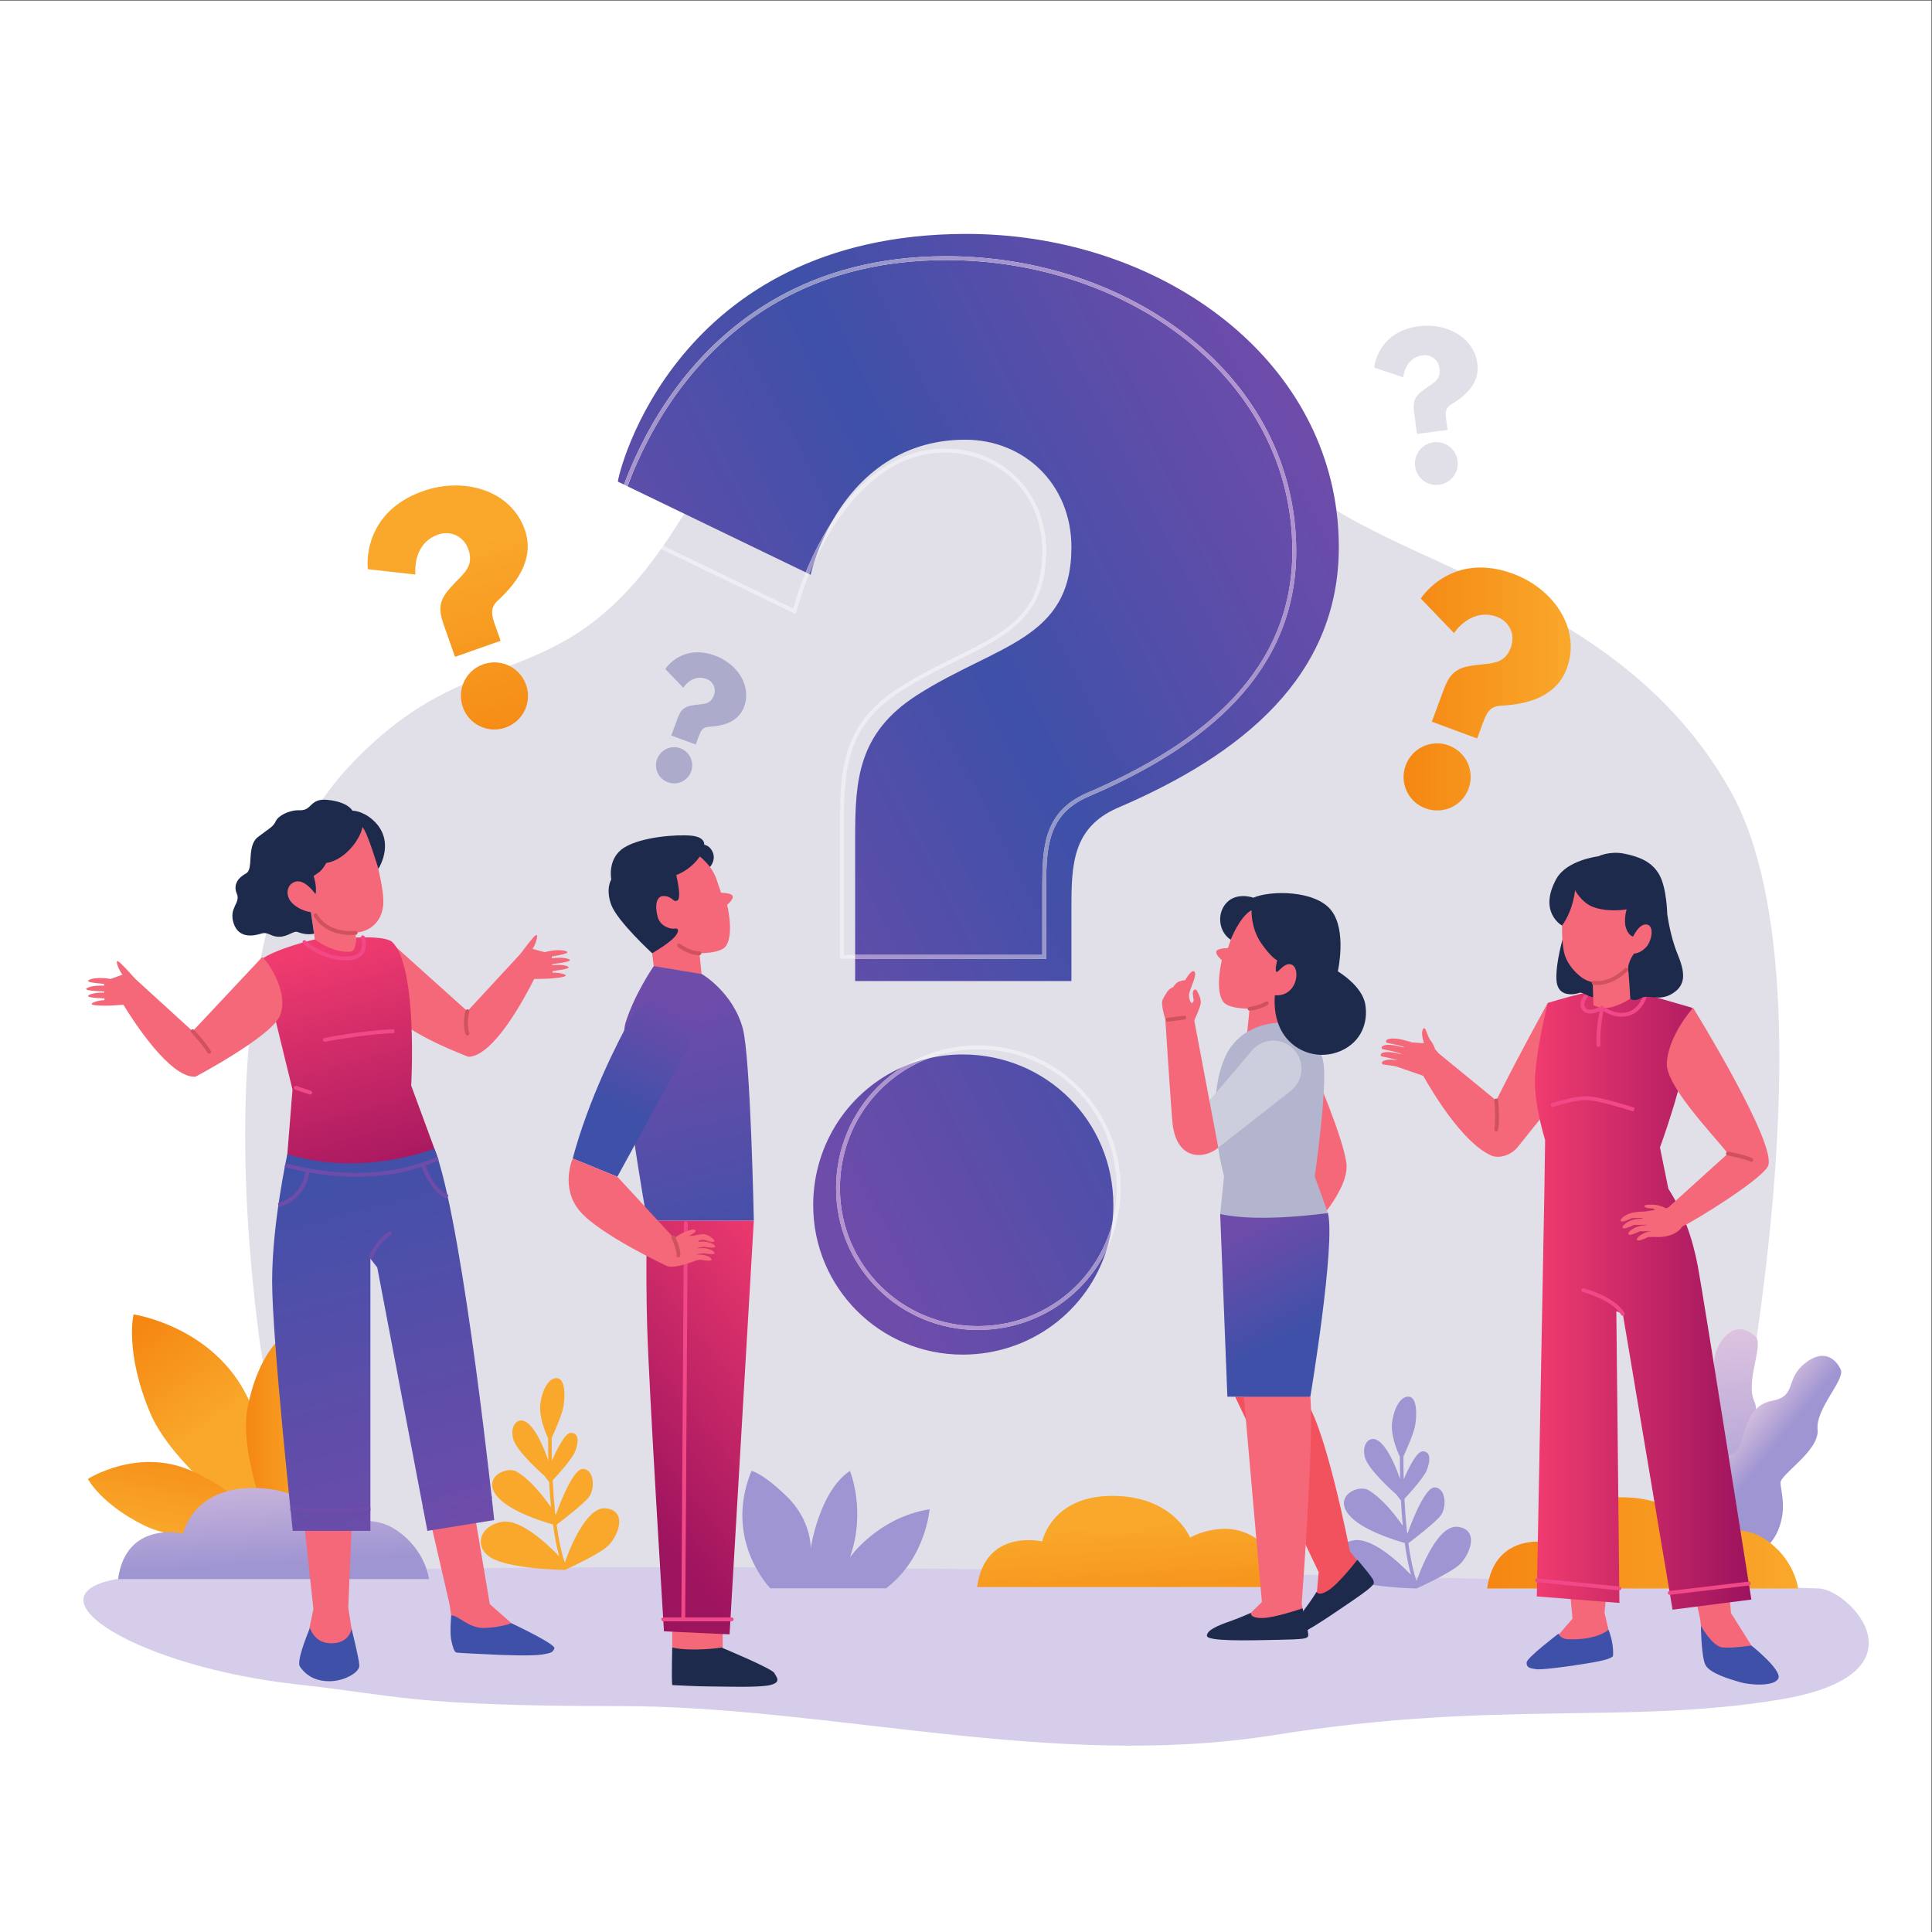 <?xml version="1.0" encoding="UTF-8" standalone="no"?>
<!-- Created with Inkscape (http://www.inkscape.org/) -->

<svg
   version="1.1"
   id="svg2"
   width="666.667"
   height="666.667"
   viewBox="0 0 666.667 666.667"
   sodipodi:docname="13379598_5210968.eps"
   xmlns:inkscape="http://www.inkscape.org/namespaces/inkscape"
   xmlns:sodipodi="http://sodipodi.sourceforge.net/DTD/sodipodi-0.dtd"
   xmlns="http://www.w3.org/2000/svg"
   xmlns:svg="http://www.w3.org/2000/svg">
  <rect x="0" y="0" width="666.667" height="666.667" fill="#333333" stroke="none"/>
  <defs
     id="defs6">
    <clipPath
       clipPathUnits="userSpaceOnUse"
       id="clipPath26">
      <path
         d="m 345.738,1598.8 c 0,0 -23.59,-96.93 43.012,-255.11 66.602,-158.18 326.469,-330.24 326.469,-330.24 0,0 15.578,183.15 -73.578,369.09 -89.157,185.94 -295.903,216.26 -295.903,216.26 z"
         id="path24" />
    </clipPath>
    <linearGradient
       x1="0"
       y1="0"
       x2="1"
       y2="0"
       gradientUnits="userSpaceOnUse"
       gradientTransform="matrix(181.079,-262.252,-262.252,-181.079,368.505,1573.69)"
       spreadMethod="pad"
       id="linearGradient32">
      <stop
         style="stop-opacity:1;stop-color:#f58712"
         offset="0"
         id="stop28" />
      <stop
         style="stop-opacity:1;stop-color:#f9a82b"
         offset="1"
         id="stop30" />
    </linearGradient>
    <clipPath
       clipPathUnits="userSpaceOnUse"
       id="clipPath42">
      <path
         d="m 716.879,1527.92 c 0,0 -53.281,-49.54 -76.254,-172.59 -22.969,-123.04 66.152,-332.15 66.152,-332.15 0,0 83.032,105.26 103.414,254.26 20.379,149 -93.312,250.48 -93.312,250.48 z"
         id="path40" />
    </clipPath>
    <linearGradient
       x1="0"
       y1="0"
       x2="1"
       y2="0"
       gradientUnits="userSpaceOnUse"
       gradientTransform="matrix(175.794,0,0,-175.794,636.843,1275.55)"
       spreadMethod="pad"
       id="linearGradient48">
      <stop
         style="stop-opacity:1;stop-color:#f58712"
         offset="0"
         id="stop44" />
      <stop
         style="stop-opacity:1;stop-color:#f9a82b"
         offset="1"
         id="stop46" />
    </linearGradient>
    <clipPath
       clipPathUnits="userSpaceOnUse"
       id="clipPath58">
      <path
         d="m 227.523,1172.93 c 0,0 33.184,-64.75 145.348,-120.31 112.168,-55.569 337.621,-26.66 337.621,-26.66 0,0 -78.711,108.52 -216.551,168.65 -137.843,60.14 -266.418,-21.68 -266.418,-21.68 z"
         id="path56" />
    </clipPath>
    <linearGradient
       x1="0"
       y1="0"
       x2="1"
       y2="0"
       gradientUnits="userSpaceOnUse"
       gradientTransform="matrix(-52.034,-274.74,-274.74,52.034,506.22,1295.92)"
       spreadMethod="pad"
       id="linearGradient64">
      <stop
         style="stop-opacity:1;stop-color:#f58712"
         offset="0"
         id="stop60" />
      <stop
         style="stop-opacity:1;stop-color:#f9a82b"
         offset="1"
         id="stop62" />
    </linearGradient>
    <clipPath
       clipPathUnits="userSpaceOnUse"
       id="clipPath74">
      <path
         d="m 492.355,913.539 h 618.235 c 0,0 -8.76,77.313 -86.57,128.091 -77.797,50.78 -167.145,0 -167.145,0 0,0 -42.926,107.84 -201.129,107.84 -158.203,0 -181.547,-117.97 -181.547,-117.97 0,0 -147.828,35.12 -168.574,-117.961 z"
         id="path72" />
    </clipPath>
    <linearGradient
       x1="0"
       y1="0"
       x2="1"
       y2="0"
       gradientUnits="userSpaceOnUse"
       gradientTransform="matrix(27.752,-477.326,-477.326,-27.752,678.171,1428.39)"
       spreadMethod="pad"
       id="linearGradient80">
      <stop
         style="stop-opacity:1;stop-color:#fcdbe7"
         offset="0"
         id="stop76" />
      <stop
         style="stop-opacity:1;stop-color:#9f95d2"
         offset="1"
         id="stop78" />
    </linearGradient>
    <clipPath
       clipPathUnits="userSpaceOnUse"
       id="clipPath90">
      <path
         d="m 2716.06,893.039 h 618.24 c 0,0 -8.76,77.32 -86.57,128.101 -77.81,50.78 -167.14,0 -167.14,0 0,0 -42.93,107.83 -201.14,107.83 -158.2,0 -181.54,-117.96 -181.54,-117.96 0,0 -147.83,35.12 -168.58,-117.971 z"
         id="path88" />
    </clipPath>
    <linearGradient
       x1="0"
       y1="0"
       x2="1"
       y2="0"
       gradientUnits="userSpaceOnUse"
       gradientTransform="matrix(-20.814,299.716,299.716,20.814,2941.48,753.84)"
       spreadMethod="pad"
       id="linearGradient96">
      <stop
         style="stop-opacity:1;stop-color:#f58712"
         offset="0"
         id="stop92" />
      <stop
         style="stop-opacity:1;stop-color:#f9a82b"
         offset="1"
         id="stop94" />
    </linearGradient>
    <clipPath
       clipPathUnits="userSpaceOnUse"
       id="clipPath106">
      <path
         d="m 4307.32,1022.3 c 0,0 -17.43,76.97 -13.69,134.4 3.74,57.43 70.42,65.14 72.02,111.23 1.62,46.09 -14.78,104.94 40.54,137.01 55.32,32.07 12.08,62.93 45.7,118.27 33.64,55.34 72.99,37.82 93.36,17.07 20.38,-20.73 -27.61,-116.72 -4,-166.66 23.61,-49.94 -52.56,-141.77 -43.9,-162.45 8.68,-20.67 39.21,-58.28 35.38,-118.67 -3.82,-60.39 -48.44,-94.129 -48.44,-94.129 z"
         id="path104" />
    </clipPath>
    <linearGradient
       x1="0"
       y1="0"
       x2="1"
       y2="0"
       gradientUnits="userSpaceOnUse"
       gradientTransform="matrix(45.96,-879.851,-879.851,-45.96,4394.19,1855.05)"
       spreadMethod="pad"
       id="linearGradient112">
      <stop
         style="stop-opacity:1;stop-color:#fcdbe7"
         offset="0"
         id="stop108" />
      <stop
         style="stop-opacity:1;stop-color:#9f95d2"
         offset="1"
         id="stop110" />
    </linearGradient>
    <clipPath
       clipPathUnits="userSpaceOnUse"
       id="clipPath122">
      <path
         d="m 4366.5,1048.45 c 0,0 9.5,78.34 32.36,131.16 22.86,52.81 88.24,37.62 105.27,80.48 17.03,42.87 21.41,103.8 84.3,115.36 62.89,11.57 32.57,55.19 82.86,95.99 50.3,40.79 81.44,11.02 93.65,-15.37 12.21,-26.38 -65.3,-100.6 -59.88,-155.57 5.42,-54.98 -97.24,-115.8 -96.04,-138.2 1.21,-22.38 17.3,-68.08 -6.64,-123.66 -23.94,-55.558 -77.31,-72.308 -77.31,-72.308 z"
         id="path120" />
    </clipPath>
    <linearGradient
       x1="0"
       y1="0"
       x2="1"
       y2="0"
       gradientUnits="userSpaceOnUse"
       gradientTransform="matrix(139.451,-112.394,-112.394,-139.451,4444.74,1354.69)"
       spreadMethod="pad"
       id="linearGradient128">
      <stop
         style="stop-opacity:1;stop-color:#fcdbe7"
         offset="0"
         id="stop124" />
      <stop
         style="stop-opacity:1;stop-color:#9f95d2"
         offset="1"
         id="stop126" />
    </linearGradient>
    <clipPath
       clipPathUnits="userSpaceOnUse"
       id="clipPath138">
      <path
         d="m 4036.41,889.301 h 618.23 c 0,0 -8.76,77.32 -86.56,128.099 -77.81,50.78 -167.15,0 -167.15,0 0,0 -42.93,107.83 -201.14,107.83 -158.2,0 -181.54,-117.96 -181.54,-117.96 0,0 -147.83,35.12 -168.57,-117.969 z"
         id="path136" />
    </clipPath>
    <linearGradient
       x1="0"
       y1="0"
       x2="1"
       y2="0"
       gradientUnits="userSpaceOnUse"
       gradientTransform="matrix(804.963,0,0,-804.963,3849.67,1007.27)"
       spreadMethod="pad"
       id="linearGradient144">
      <stop
         style="stop-opacity:1;stop-color:#f58712"
         offset="0"
         id="stop140" />
      <stop
         style="stop-opacity:1;stop-color:#f9a82b"
         offset="1"
         id="stop142" />
    </linearGradient>
    <clipPath
       clipPathUnits="userSpaceOnUse"
       id="clipPath158">
      <path
         d="m 2491.89,1494.63 c -213.77,0 -386.82,173.05 -386.82,386.79 0,160.96 95.08,297.69 231.34,357.68 -23.52,-14.8 -45.24,-32.21 -64.76,-51.86 -66.35,-66.73 -107.36,-159.24 -107.35,-262.11 0,-202.65 164.06,-366.7 366.72,-366.7 v 0 c 102.87,-0.01 195.38,41.01 262.12,107.35 29.09,28.9 53.29,62.63 71.34,99.87 -49.27,-157.12 -196.41,-271.02 -372.59,-271.02 m 39.13,73.8 c -98.59,0 -187.74,39.89 -252.29,104.43 -64.54,64.55 -104.43,153.69 -104.43,252.27 0.01,154.55 94.98,284.81 228.88,336.29 28.49,6.68 58.18,10.21 88.71,10.21 217.16,0 390.21,-173.06 390.21,-390.21 0,-15.91 -0.96,-31.6 -2.82,-47 -40.16,-153.12 -179.77,-265.98 -348.26,-265.99 m 242.5,893.22 h -559.87 v 57.74 h 494.52 v 182.69 c -0.02,52.31 0.87,100.22 14.79,140.35 13.98,40.11 40.39,72.79 93.25,96.22 152.67,65.21 287.31,145.58 384.01,249.05 96.7,103.43 155.28,230.2 155.24,386.94 0.02,225.33 -107.17,416.42 -273.95,550.83 -166.78,134.44 -393.12,212.49 -632.19,212.5 -0.06,0 -0.17,0 -0.23,0 -355.35,0 -571.75,-169.4 -698.57,-340.54 -63.48,-85.58 -104.69,-171.59 -130.06,-237.25 -1.77,-4.58 -3.46,-9.06 -5.08,-13.44 l -15.89,7.68 c 0,16.97 145.89,641.29 902.57,641.29 474.49,0 901.8,-289.01 957.52,-715.79 4.05,-31.02 6.13,-62.74 6.13,-95.15 0,-332.53 -247.7,-536.12 -573.44,-675.22 -115.37,-50.9 -118.75,-145.92 -118.75,-257.88 v -190.02 m -75.35,67.74 h -484.52 v 302.1 c 0,149.31 6.78,271.45 159.47,369.85 206.99,132.34 400.4,142.52 400.4,383.43 0,162.87 -122.16,278.23 -274.85,278.23 -174.32,0 -284.73,-103.66 -347.23,-216.05 -7.26,-11.25 -14.14,-22.66 -20.65,-34.11 -17.8,-31.32 -32.86,-63.05 -45.24,-93.18 l -314.07,151.69 -147.05,71.02 c 27.52,74.66 77.27,181.09 160.21,282.64 128.43,157.17 335.83,302.89 664.68,302.96 236.9,0.01 461.12,-77.41 625.92,-210.29 164.8,-132.91 270.2,-320.97 270.22,-543.04 -0.04,-154.21 -57.29,-278.1 -152.55,-380.12 -95.27,-101.97 -228.74,-181.82 -380.67,-246.69 l -0.02,-0.01 -0.03,-0.02 c -55,-24.17 -84.1,-59.71 -98.68,-102.1 -14.62,-42.36 -15.31,-91.23 -15.34,-143.62 v -172.69 m -599.88,984.12 -3.71,1.79 c 3.94,9.61 8.15,19.39 12.65,29.26 -3.38,-10.56 -6.36,-20.95 -8.94,-31.05"
         id="path156" />
    </clipPath>
    <linearGradient
       x1="0"
       y1="0"
       x2="1"
       y2="0"
       gradientUnits="userSpaceOnUse"
       gradientTransform="matrix(1783.15,917.761,917.761,-1783.15,1781.29,2621.69)"
       spreadMethod="pad"
       id="linearGradient166">
      <stop
         style="stop-opacity:1;stop-color:#6e4caa"
         offset="0"
         id="stop160" />
      <stop
         style="stop-opacity:1;stop-color:#3e50a8"
         offset="0.497"
         id="stop162" />
      <stop
         style="stop-opacity:1;stop-color:#6e4caa"
         offset="1"
         id="stop164" />
    </linearGradient>
    <clipPath
       clipPathUnits="userSpaceOnUse"
       id="clipPath180">
      <path
         d="m 2531.02,1558.43 v 0 c -202.66,0 -366.72,164.05 -366.72,366.7 -0.01,102.87 41,195.38 107.35,262.11 19.52,19.65 41.24,37.06 64.76,51.86 21.32,9.39 43.65,16.89 66.77,22.32 -133.9,-51.48 -228.87,-181.74 -228.88,-336.29 0,-98.58 39.89,-187.72 104.43,-252.27 64.55,-64.54 153.7,-104.43 252.29,-104.43 168.49,0.01 308.1,112.87 348.26,265.99 -2.87,-23.66 -7.86,-46.63 -14.8,-68.77 -18.05,-37.24 -42.25,-70.97 -71.34,-99.87 -66.74,-66.34 -159.25,-107.36 -262.12,-107.35 m 177.15,960.96 h -494.52 v 10 h 484.52 v 172.69 c 0.03,52.39 0.72,101.26 15.34,143.62 14.58,42.39 43.68,77.93 98.68,102.1 l 0.03,0.02 0.02,0.01 c 151.93,64.87 285.4,144.72 380.67,246.69 95.26,102.02 152.51,225.91 152.55,380.12 -0.02,222.07 -105.42,410.13 -270.22,543.04 -164.8,132.88 -389.02,210.3 -625.92,210.29 -328.85,-0.07 -536.25,-145.79 -664.68,-302.96 -82.94,-101.55 -132.69,-207.98 -160.21,-282.64 l -9.05,4.37 c 1.62,4.38 3.31,8.86 5.08,13.44 25.37,65.66 66.58,151.67 130.06,237.25 126.82,171.14 343.22,340.54 698.57,340.54 0.06,0 0.17,0 0.23,0 239.07,-0.01 465.41,-78.06 632.19,-212.5 166.78,-134.41 273.97,-325.5 273.95,-550.83 0.04,-156.74 -58.54,-283.51 -155.24,-386.94 -96.7,-103.47 -231.34,-183.84 -384.01,-249.05 -52.86,-23.43 -79.27,-56.11 -93.25,-96.22 -13.92,-40.13 -14.81,-88.04 -14.79,-140.35 v -182.69 m -613.59,995.91 -9.03,4.36 c 12.38,30.13 27.44,61.86 45.24,93.18 6.51,11.45 13.39,22.86 20.65,34.11 -19.03,-34.22 -33.61,-69.23 -44.21,-102.39 -4.5,-9.87 -8.71,-19.65 -12.65,-29.26"
         id="path178" />
    </clipPath>
    <linearGradient
       x1="0"
       y1="0"
       x2="1"
       y2="0"
       gradientUnits="userSpaceOnUse"
       gradientTransform="matrix(1783.15,917.761,917.761,-1783.15,1781.29,2621.69)"
       spreadMethod="pad"
       id="linearGradient188">
      <stop
         style="stop-opacity:1;stop-color:#b792d0"
         offset="0"
         id="stop182" />
      <stop
         style="stop-opacity:1;stop-color:#9198c8"
         offset="0.497"
         id="stop184" />
      <stop
         style="stop-opacity:1;stop-color:#b792d0"
         offset="1"
         id="stop186" />
    </linearGradient>
    <clipPath
       clipPathUnits="userSpaceOnUse"
       id="clipPath198">
      <path
         d="m 1361.87,3228.27 c 15.87,-45.05 -7.74,-94.37 -53.51,-110.5 -45.04,-15.88 -94.37,7.73 -110.24,52.78 -16.14,45.76 7.48,95.09 52.53,110.97 45.76,16.13 95.09,-7.49 111.22,-53.25 z m -409.429,299.44 c -1.257,3.58 -16.89,145.99 142.569,202.2 107.27,37.8 227.79,1.5 263.32,-99.32 24.71,-70.08 -12.38,-131.39 -70.69,-184.9 -20.53,-19.29 -14.19,-39.57 -5.87,-63.17 l 14.11,-40.04 -117.98,-41.59 -27.48,77.95 c -11.08,31.46 -18.73,57.71 6.14,89.78 33.79,43.27 73.8,59.78 55.9,110.55 -12.1,34.33 -46.41,49.56 -78.59,38.22 -51.48,-18.15 -61.39,-69.87 -58.42,-103.39 z"
         id="path196" />
    </clipPath>
    <linearGradient
       x1="0"
       y1="0"
       x2="1"
       y2="0"
       gradientUnits="userSpaceOnUse"
       gradientTransform="matrix(-144.308,555.03,555.03,144.308,1299.88,3024.46)"
       spreadMethod="pad"
       id="linearGradient204">
      <stop
         style="stop-opacity:1;stop-color:#f58712"
         offset="0"
         id="stop200" />
      <stop
         style="stop-opacity:1;stop-color:#f9a82b"
         offset="1"
         id="stop202" />
    </linearGradient>
    <clipPath
       clipPathUnits="userSpaceOnUse"
       id="clipPath214">
      <path
         d="m 3801.58,2959.59 c -16.58,-44.79 -66.27,-67.63 -111.78,-50.79 -44.79,16.59 -67.63,66.27 -51.05,111.06 16.85,45.51 66.53,68.35 111.33,51.77 45.51,-16.85 68.35,-66.54 51.5,-112.04 z m -123.48,491.99 c 1.31,3.55 80.32,123.06 238.88,64.37 106.65,-39.49 176.15,-144.44 139.03,-244.69 -25.8,-69.68 -93.5,-93.13 -172.54,-97.01 -28.13,-1.72 -36.21,-21.37 -44.9,-44.83 l -14.73,-39.82 -117.33,43.43 28.7,77.5 c 11.58,31.29 22.47,56.36 62.09,65.13 53.65,11.68 94.97,-1.19 113.66,49.3 12.63,34.12 -4.02,67.77 -36.02,79.62 -51.19,18.95 -91.87,-14.5 -111,-42.18 z"
         id="path212" />
    </clipPath>
    <linearGradient
       x1="0"
       y1="0"
       x2="1"
       y2="0"
       gradientUnits="userSpaceOnUse"
       gradientTransform="matrix(432.758,0,0,-432.758,3633.34,3217.7)"
       spreadMethod="pad"
       id="linearGradient220">
      <stop
         style="stop-opacity:1;stop-color:#f58712"
         offset="0"
         id="stop216" />
      <stop
         style="stop-opacity:1;stop-color:#f9a82b"
         offset="1"
         id="stop218" />
    </linearGradient>
    <clipPath
       clipPathUnits="userSpaceOnUse"
       id="clipPath256">
      <path
         d="m 3158.62,1858.62 18.6,-472.99 h 214.82 c 0,0 65.41,392.48 45.6,475.5 0,0 -178.07,-25.81 -279.02,-2.51 z"
         id="path254" />
    </clipPath>
    <linearGradient
       x1="0"
       y1="0"
       x2="1"
       y2="0"
       gradientUnits="userSpaceOnUse"
       gradientTransform="matrix(-166.509,327.468,327.468,166.509,3375.98,1488.56)"
       spreadMethod="pad"
       id="linearGradient264">
      <stop
         style="stop-opacity:1;stop-color:#3e50a8"
         offset="0"
         id="stop258" />
      <stop
         style="stop-opacity:1;stop-color:#3e50a8"
         offset="0.15"
         id="stop260" />
      <stop
         style="stop-opacity:1;stop-color:#6e4caa"
         offset="1"
         id="stop262" />
    </linearGradient>
    <clipPath
       clipPathUnits="userSpaceOnUse"
       id="clipPath284">
      <path
         d="m 1675.21,1841.73 c 0,0 -4.28,-113.48 0,-271.91 4.29,-158.43 43.54,-791.449 43.54,-791.449 l 169.85,-7.851 62.8,1071.21 z"
         id="path282" />
    </clipPath>
    <linearGradient
       x1="0"
       y1="0"
       x2="1"
       y2="0"
       gradientUnits="userSpaceOnUse"
       gradientTransform="matrix(-588.332,-466.225,-466.225,588.332,2177.11,1619.3)"
       spreadMethod="pad"
       id="linearGradient290">
      <stop
         style="stop-opacity:1;stop-color:#f03b6f"
         offset="0"
         id="stop286" />
      <stop
         style="stop-opacity:1;stop-color:#9c135e"
         offset="1"
         id="stop288" />
    </linearGradient>
    <clipPath
       clipPathUnits="userSpaceOnUse"
       id="clipPath306">
      <path
         d="m 1692.34,2500.32 c 0,0 -49.88,-71.96 -73.11,-146.9 -23.23,-74.93 55.98,-511.69 55.98,-511.69 h 276.19 c 0,0 -8.41,423.82 -28.67,497.6 -25.87,94.2 -105.77,140.41 -105.77,140.41 z"
         id="path304" />
    </clipPath>
    <linearGradient
       x1="0"
       y1="0"
       x2="1"
       y2="0"
       gradientUnits="userSpaceOnUse"
       gradientTransform="matrix(-199.811,828.383,828.383,199.811,1924.06,1572.02)"
       spreadMethod="pad"
       id="linearGradient314">
      <stop
         style="stop-opacity:1;stop-color:#3e50a8"
         offset="0"
         id="stop308" />
      <stop
         style="stop-opacity:1;stop-color:#3e50a8"
         offset="0.15"
         id="stop310" />
      <stop
         style="stop-opacity:1;stop-color:#6e4caa"
         offset="1"
         id="stop312" />
    </linearGradient>
    <clipPath
       clipPathUnits="userSpaceOnUse"
       id="clipPath328">
      <path
         d="m 1636.01,2371.65 c -39.16,-71.2 -112.48,-215.97 -153.49,-369.35 l 115.62,-47.1 184.66,337.66 c 12.62,23.09 14.11,50.88 3.12,74.79 l -0.8,1.71 c -29.21,61.08 -116.49,61.61 -149.11,2.29 z"
         id="path326" />
    </clipPath>
    <linearGradient
       x1="0"
       y1="0"
       x2="1"
       y2="0"
       gradientUnits="userSpaceOnUse"
       gradientTransform="matrix(139.942,277.483,277.483,-139.942,1603.84,2124.25)"
       spreadMethod="pad"
       id="linearGradient334">
      <stop
         style="stop-opacity:1;stop-color:#3e50a8"
         offset="0"
         id="stop330" />
      <stop
         style="stop-opacity:1;stop-color:#6e4caa"
         offset="1"
         id="stop332" />
    </linearGradient>
    <clipPath
       clipPathUnits="userSpaceOnUse"
       id="clipPath360">
      <path
         d="m 4395.09,1723.4 c -13.6,71.97 -37.18,139.73 -76.36,200.71 l -21.69,106.85 c 20.03,54.86 84.05,239.88 83.5,361.45 l -154.2,44.63 -84.99,2.96 c 0,0 -51.43,-9.8 -134.74,-34.94 0,0 -37.85,-149.52 -32.77,-222.28 3.56,-51 17.76,-105.25 25.95,-133.18 h -0.01 l -1.9,-129.78 -19.65,-1051.121 213.89,-16.828 -8.01,755.129 16.8,-6.89 128.7,-765.7 204.06,26.199 c 0,0 -124.33,787.341 -138.58,862.791 z"
         id="path358" />
    </clipPath>
    <linearGradient
       x1="0"
       y1="0"
       x2="1"
       y2="0"
       gradientUnits="userSpaceOnUse"
       gradientTransform="matrix(560.3,0,0,-560.3,3973.37,1637.21)"
       spreadMethod="pad"
       id="linearGradient366">
      <stop
         style="stop-opacity:1;stop-color:#f03b6f"
         offset="0"
         id="stop362" />
      <stop
         style="stop-opacity:1;stop-color:#9c135e"
         offset="1"
         id="stop364" />
    </linearGradient>
    <clipPath
       clipPathUnits="userSpaceOnUse"
       id="clipPath420">
      <path
         d="m 1133.85,2002.6 c 0,0 -49.83,-30.22 -156.862,-36.23 -44.777,-2.53 -93.437,-1.36 -134.816,0.87 -57.695,3.01 -101.406,8.16 -101.406,8.16 l 16.418,205.14 -82.079,335.97 c 36.235,28.66 139.872,53.04 139.872,53.04 0,0 46.914,-36.14 92.66,-31.67 15.64,1.55 13.207,36.42 13.207,36.42 0,0 58.863,3.69 85.476,-6.5 3.98,-1.46 7.29,-3.31 9.52,-5.54 66.24,-66.05 48.56,-371.14 48.56,-371.14 z"
         id="path418" />
    </clipPath>
    <linearGradient
       x1="0"
       y1="0"
       x2="1"
       y2="0"
       gradientUnits="userSpaceOnUse"
       gradientTransform="matrix(177.61,-671.587,-671.587,-177.61,812.417,2543.62)"
       spreadMethod="pad"
       id="linearGradient426">
      <stop
         style="stop-opacity:1;stop-color:#f03b6f"
         offset="0"
         id="stop422" />
      <stop
         style="stop-opacity:1;stop-color:#9c135e"
         offset="1"
         id="stop424" />
    </linearGradient>
    <clipPath
       clipPathUnits="userSpaceOnUse"
       id="clipPath440">
      <path
         d="m 1279.36,1066.36 -49.54,-8.07 -123.45,-19.91 -129.768,681.76 -17.778,22.93 V 1038.38 H 757.859 c 0,0 -53.421,496.04 -53.421,646.21 0,150.07 39.339,328.79 39.339,328.79 197.176,-60.52 380.653,14.76 380.653,14.76 1.85,-4.66 3.6,-9.61 5.54,-14.86 72.26,-210.29 149.39,-946.92 149.39,-946.92 z"
         id="path438" />
    </clipPath>
    <linearGradient
       x1="0"
       y1="0"
       x2="1"
       y2="0"
       gradientUnits="userSpaceOnUse"
       gradientTransform="matrix(269.09,-1017.5,-1017.5,-269.09,811.077,2031.17)"
       spreadMethod="pad"
       id="linearGradient446">
      <stop
         style="stop-opacity:1;stop-color:#3e50a8"
         offset="0"
         id="stop442" />
      <stop
         style="stop-opacity:1;stop-color:#6e4caa"
         offset="1"
         id="stop444" />
    </linearGradient>
  </defs>
  <sodipodi:namedview
     id="namedview4"
     pagecolor="#ffffff"
     bordercolor="#000000"
     borderopacity="0.25"
     inkscape:showpageshadow="2"
     inkscape:pageopacity="0.0"
     inkscape:pagecheckerboard="0"
     inkscape:deskcolor="#d1d1d1" />
  <g
     id="g8"
     inkscape:groupmode="layer"
     inkscape:label="ink_ext_XXXXXX"
     transform="matrix(1.333,0,0,-1.333,0,666.667)">
    <g
       id="g10"
       transform="scale(0.1)">
      <path
         d="M 0,0 H 5000 V 5000 H 0 Z"
         style="fill:#ffffff;fill-opacity:1;fill-rule:nonzero;stroke:none"
         id="path12" />
      <path
         d="m 2589.66,4103.28 c 0,0 -533.25,23.43 -834.37,-456.95 C 1454.16,3165.96 1234.19,3376.86 896.797,3009.74 559.406,2642.62 629.43,1872.32 668.336,1558.39 707.234,1244.46 843.793,893.039 843.793,893.039 H 4426.85 c 0,0 366.05,1504.371 51.98,2062.231 -314.07,557.86 -992.52,585.61 -1179.69,866.81 -187.18,281.2 -709.48,281.2 -709.48,281.2"
         style="fill:#e1e0e9;fill-opacity:1;fill-rule:nonzero;stroke:none"
         id="path14" />
      <path
         d="m 301.43,913.539 c 0,0 1023.67,83.07 4407.24,-24.238 78.32,-2.481 293.25,-222.711 -102.57,-287.86 -395.82,-65.16 -734.46,0 -1307.31,-91.589 -572.85,-91.582 -1147.78,74.937 -1693.62,74.937 -545.83,0 -573.89,27.652 -832.397,55.703 C 355.664,685.742 63.344,870.07 301.43,913.539"
         style="fill:#d6cdea;fill-opacity:1;fill-rule:nonzero;stroke:none"
         id="path16" />
      <path
         d="m 3774.19,1048.8 c -58.36,7.78 -106.98,-140.05 -106.98,-140.05 l -0.55,0.621 c -9.24,27.16 -15.98,61.09 -20.88,97.109 10.91,8.26 69.57,52.99 83.67,71.53 15.56,20.45 14.58,69.99 -14.59,72.91 -29.18,2.92 -70.99,-118.65 -70.99,-118.65 0,0 -0.62,1 -1.56,2.49 -3.15,29.07 -5.29,58.68 -6.7,86.55 15.02,16.19 50.25,55.33 57.86,74.34 9.72,24.32 10.69,48.64 -10.71,48.64 -16.31,0 -39.14,-49.13 -49.07,-72.49 -0.6,23.18 -0.77,43.53 -0.76,59.1 8.64,18.89 26.71,59.93 30.38,80.5 4.86,27.22 4.86,69.05 -13.61,73.91 -18.48,4.86 -38.9,-19.45 -45.72,-63.22 -5.15,-33.16 11.45,-74.08 19.8,-91.99 -0.03,-15.33 0.09,-34.99 0.64,-57.47 -9.83,28.21 -35.36,93.41 -64.2,102.78 -16.75,5.44 -35.01,-12.65 -27.23,-45.71 7.78,-33.07 81.7,-97.26 81.7,-97.26 l 11.86,-15.63 c 1.12,-21.18 2.67,-43.29 4.78,-65.41 -17.95,26.02 -52.88,71.77 -89.58,92.71 -25.42,14.5 -88.51,-14.59 -51.55,-62.24 31.32,-40.4 119.93,-67.5 146.21,-74.83 4,-29.528 9.24,-57.77 16.09,-82.392 -30.29,31.493 -100.92,98.092 -148.68,89.142 -62.25,-11.67 -73.92,-71.97 -19.45,-97.259 54.46,-25.281 182.84,-27.23 182.84,-27.23 0,0 77.8,35.019 106.98,58.359 29.18,23.34 58.35,93.36 0,101.14"
         style="fill:#9f95d2;fill-opacity:1;fill-rule:nonzero;stroke:none"
         id="path18" />
      <g
         id="g20">
        <g
           id="g22"
           clip-path="url(#clipPath26)">
          <path
             d="m 345.738,1598.8 c 0,0 -23.59,-96.93 43.012,-255.11 66.602,-158.18 326.469,-330.24 326.469,-330.24 0,0 15.578,183.15 -73.578,369.09 -89.157,185.94 -295.903,216.26 -295.903,216.26"
             style="fill:url(#linearGradient32);fill-opacity:1;fill-rule:nonzero;stroke:none"
             id="path34" />
        </g>
      </g>
      <g
         id="g36">
        <g
           id="g38"
           clip-path="url(#clipPath42)">
          <path
             d="m 716.879,1527.92 c 0,0 -53.281,-49.54 -76.254,-172.59 -22.969,-123.04 66.152,-332.15 66.152,-332.15 0,0 83.032,105.26 103.414,254.26 20.379,149 -93.312,250.48 -93.312,250.48"
             style="fill:url(#linearGradient48);fill-opacity:1;fill-rule:nonzero;stroke:none"
             id="path50" />
        </g>
      </g>
      <g
         id="g52">
        <g
           id="g54"
           clip-path="url(#clipPath58)">
          <path
             d="m 227.523,1172.93 c 0,0 33.184,-64.75 145.348,-120.31 112.168,-55.569 337.621,-26.66 337.621,-26.66 0,0 -78.711,108.52 -216.551,168.65 -137.843,60.14 -266.418,-21.68 -266.418,-21.68"
             style="fill:url(#linearGradient64);fill-opacity:1;fill-rule:nonzero;stroke:none"
             id="path66" />
        </g>
      </g>
      <g
         id="g68">
        <g
           id="g70"
           clip-path="url(#clipPath74)">
          <path
             d="m 492.355,913.539 h 618.235 c 0,0 -8.76,77.313 -86.57,128.091 -77.797,50.78 -167.145,0 -167.145,0 0,0 -42.926,107.84 -201.129,107.84 -158.203,0 -181.547,-117.97 -181.547,-117.97 0,0 -147.828,35.12 -168.574,-117.961 h 186.73"
             style="fill:url(#linearGradient80);fill-opacity:1;fill-rule:nonzero;stroke:none"
             id="path82" />
        </g>
      </g>
      <g
         id="g84">
        <g
           id="g86"
           clip-path="url(#clipPath90)">
          <path
             d="m 2716.06,893.039 h 618.24 c 0,0 -8.76,77.32 -86.57,128.101 -77.81,50.78 -167.14,0 -167.14,0 0,0 -42.93,107.83 -201.14,107.83 -158.2,0 -181.54,-117.96 -181.54,-117.96 0,0 -147.83,35.12 -168.58,-117.971 h 186.73"
             style="fill:url(#linearGradient96);fill-opacity:1;fill-rule:nonzero;stroke:none"
             id="path98" />
        </g>
      </g>
      <g
         id="g100">
        <g
           id="g102"
           clip-path="url(#clipPath106)">
          <path
             d="m 4307.32,1022.3 c 0,0 -17.43,76.97 -13.69,134.4 3.74,57.43 70.42,65.14 72.02,111.23 1.62,46.09 -14.78,104.94 40.54,137.01 55.32,32.07 12.08,62.93 45.7,118.27 33.64,55.34 72.99,37.82 93.36,17.07 20.38,-20.73 -27.61,-116.72 -4,-166.66 23.61,-49.94 -52.56,-141.77 -43.9,-162.45 8.68,-20.67 39.21,-58.28 35.38,-118.67 -3.82,-60.39 -48.44,-94.129 -48.44,-94.129 l -176.97,23.929"
             style="fill:url(#linearGradient112);fill-opacity:1;fill-rule:nonzero;stroke:none"
             id="path114" />
        </g>
      </g>
      <g
         id="g116">
        <g
           id="g118"
           clip-path="url(#clipPath122)">
          <path
             d="m 4366.5,1048.45 c 0,0 9.5,78.34 32.36,131.16 22.86,52.81 88.24,37.62 105.27,80.48 17.03,42.87 21.41,103.8 84.3,115.36 62.89,11.57 32.57,55.19 82.86,95.99 50.3,40.79 81.44,11.02 93.65,-15.37 12.21,-26.38 -65.3,-100.6 -59.88,-155.57 5.42,-54.98 -97.24,-115.8 -96.04,-138.2 1.21,-22.38 17.3,-68.08 -6.64,-123.66 -23.94,-55.558 -77.31,-72.308 -77.31,-72.308 l -158.57,82.118"
             style="fill:url(#linearGradient128);fill-opacity:1;fill-rule:nonzero;stroke:none"
             id="path130" />
        </g>
      </g>
      <g
         id="g132">
        <g
           id="g134"
           clip-path="url(#clipPath138)">
          <path
             d="m 4036.41,889.301 h 618.23 c 0,0 -8.76,77.32 -86.56,128.099 -77.81,50.78 -167.15,0 -167.15,0 0,0 -42.93,107.83 -201.14,107.83 -158.2,0 -181.54,-117.96 -181.54,-117.96 0,0 -147.83,35.12 -168.57,-117.969 h 186.73"
             style="fill:url(#linearGradient144);fill-opacity:1;fill-rule:nonzero;stroke:none"
             id="path146" />
        </g>
      </g>
      <path
         d="m 1945.37,1193.56 c 0,0 27.23,-3.89 91.42,-66.13 64.19,-62.24 61.89,-134.219 61.89,-134.219 0,0 21.75,147.829 101.5,200.349 0,0 42.79,-103.09 0,-223.689 0,0 71.97,103.099 206.18,124.489 0,0 -9.72,-127.258 -112.82,-204.649 h -299.55 c 0,0 -122.53,124.899 -48.62,303.849"
         style="fill:#9f95d2;fill-opacity:1;fill-rule:nonzero;stroke:none"
         id="path148" />
      <path
         d="m 1569.28,1096.68 c -58.36,7.78 -106.99,-140.051 -106.99,-140.051 l -0.54,0.633 c -9.24,27.148 -15.97,61.078 -20.88,97.108 10.91,8.25 69.56,52.98 83.67,71.52 15.56,20.45 14.59,69.99 -14.59,72.91 -29.18,2.92 -71,-118.65 -71,-118.65 0,0 -0.61,1 -1.54,2.49 -3.17,29.07 -5.3,58.68 -6.72,86.55 15.03,16.19 50.26,55.33 57.86,74.35 9.73,24.31 10.7,48.63 -10.69,48.63 -16.32,0 -39.15,-49.13 -49.08,-72.49 -0.61,23.18 -0.77,43.53 -0.76,59.11 8.64,18.89 26.71,59.92 30.38,80.49 4.87,27.22 4.87,69.05 -13.61,73.91 -18.48,4.87 -38.91,-19.45 -45.71,-63.22 -5.16,-33.15 11.44,-74.08 19.79,-91.99 -0.03,-15.33 0.09,-34.99 0.64,-57.46 -9.83,28.2 -35.36,93.42 -64.2,102.77 -16.75,5.44 -35.01,-12.65 -27.23,-45.71 7.78,-33.07 81.7,-97.26 81.7,-97.26 l 11.86,-15.63 c 1.12,-21.17 2.67,-43.29 4.78,-65.41 -17.95,26.02 -52.89,71.77 -89.59,92.71 -25.41,14.5 -88.5,-14.59 -51.54,-62.24 31.33,-40.39 119.92,-67.5 146.2,-74.83 4.01,-29.53 9.26,-57.772 16.1,-82.389 -30.29,31.489 -100.92,98.089 -148.68,89.139 -62.25,-11.67 -73.92,-71.971 -19.46,-97.26 54.47,-25.281 182.84,-27.23 182.84,-27.23 0,0 77.81,35.019 106.99,58.359 29.17,23.341 58.35,93.371 0,101.141"
         style="fill:#f9a82b;fill-opacity:1;fill-rule:nonzero;stroke:none"
         id="path150" />
      <g
         id="g152">
        <g
           id="g154"
           clip-path="url(#clipPath158)">
          <path
             d="m 2491.89,1494.63 c -213.77,0 -386.82,173.05 -386.82,386.79 0,160.96 95.08,297.69 231.34,357.68 -23.52,-14.8 -45.24,-32.21 -64.76,-51.86 -66.35,-66.73 -107.36,-159.24 -107.35,-262.11 0,-202.65 164.06,-366.7 366.72,-366.7 v 0 c 102.87,-0.01 195.38,41.01 262.12,107.35 29.09,28.9 53.29,62.63 71.34,99.87 -49.27,-157.12 -196.41,-271.02 -372.59,-271.02 m 39.13,73.8 c -98.59,0 -187.74,39.89 -252.29,104.43 -64.54,64.55 -104.43,153.69 -104.43,252.27 0.01,154.55 94.98,284.81 228.88,336.29 28.49,6.68 58.18,10.21 88.71,10.21 217.16,0 390.21,-173.06 390.21,-390.21 0,-15.91 -0.96,-31.6 -2.82,-47 -40.16,-153.12 -179.77,-265.98 -348.26,-265.99 m 242.5,893.22 h -559.87 v 57.74 h 494.52 v 182.69 c -0.02,52.31 0.87,100.22 14.79,140.35 13.98,40.11 40.39,72.79 93.25,96.22 152.67,65.21 287.31,145.58 384.01,249.05 96.7,103.43 155.28,230.2 155.24,386.94 0.02,225.33 -107.17,416.42 -273.95,550.83 -166.78,134.44 -393.12,212.49 -632.19,212.5 -0.06,0 -0.17,0 -0.23,0 -355.35,0 -571.75,-169.4 -698.57,-340.54 -63.48,-85.58 -104.69,-171.59 -130.06,-237.25 -1.77,-4.58 -3.46,-9.06 -5.08,-13.44 l -15.89,7.68 c 0,16.97 145.89,641.29 902.57,641.29 474.49,0 901.8,-289.01 957.52,-715.79 4.05,-31.02 6.13,-62.74 6.13,-95.15 0,-332.53 -247.7,-536.12 -573.44,-675.22 -115.37,-50.9 -118.75,-145.92 -118.75,-257.88 v -190.02 m -75.35,67.74 h -484.52 v 302.1 c 0,149.31 6.78,271.45 159.47,369.85 206.99,132.34 400.4,142.52 400.4,383.43 0,162.87 -122.16,278.23 -274.85,278.23 -174.32,0 -284.73,-103.66 -347.23,-216.05 -7.26,-11.25 -14.14,-22.66 -20.65,-34.11 -17.8,-31.32 -32.86,-63.05 -45.24,-93.18 l -314.07,151.69 -147.05,71.02 c 27.52,74.66 77.27,181.09 160.21,282.64 128.43,157.17 335.83,302.89 664.68,302.96 236.9,0.01 461.12,-77.41 625.92,-210.29 164.8,-132.91 270.2,-320.97 270.22,-543.04 -0.04,-154.21 -57.29,-278.1 -152.55,-380.12 -95.27,-101.97 -228.74,-181.82 -380.67,-246.69 l -0.02,-0.01 -0.03,-0.02 c -55,-24.17 -84.1,-59.71 -98.68,-102.1 -14.62,-42.36 -15.31,-91.23 -15.34,-143.62 v -172.69 m -599.88,984.12 -3.71,1.79 c 3.94,9.61 8.15,19.39 12.65,29.26 -3.38,-10.56 -6.36,-20.95 -8.94,-31.05"
             style="fill:url(#linearGradient166);fill-opacity:1;fill-rule:nonzero;stroke:none"
             id="path168" />
        </g>
      </g>
      <path
         d="m 1711.28,3580.12 -123.02,59.42 2.17,4.5 h 3.82 -3.82 l -2.17,-4.5 -2.83,1.36 v 3.14 c 0.03,1.3 0.21,2.34 0.53,4.24 0.33,1.84 0.81,4.23 1.46,7.19 1.3,5.9 3.29,14.02 6.07,24.06 4.79,17.28 11.92,40.23 21.89,67.21 l 9.05,-4.37 c -15.06,-40.87 -23.47,-72.22 -27.02,-88.03 -0.69,-3.03 -1.19,-5.57 -1.52,-7.38 l 121.21,-58.55 c -1.94,-2.79 -3.88,-5.55 -5.82,-8.29"
         style="fill:#ffffff;fill-opacity:1;fill-rule:nonzero;stroke:none"
         id="path170" />
      <path
         d="m 2864.48,1765.65 c 6.94,22.14 11.93,45.11 14.8,68.77 7.59,28.96 11.63,59.35 11.63,90.71 -0.03,200.34 -159.54,359.85 -359.89,359.88 -45.06,0 -88.16,-8.34 -127.84,-23.59 -23.12,-5.43 -45.45,-12.93 -66.77,-22.32 56.39,35.48 123.11,55.91 194.61,55.91 v 0 c 102.87,0 195.39,-41.01 262.13,-107.76 66.75,-66.73 107.76,-159.25 107.76,-262.12 v 0 0 0 c 0,-57.16 -13.06,-111.27 -36.43,-159.48 m 36.43,159.48 v 0 0 m -687.26,594.26 h -39.02 v 350.85 c 0.01,69.87 1.53,133.86 21.28,192.38 19.73,58.52 57.97,111.23 130.13,157.68 l 0.02,0.01 c 72.99,46.66 144.01,77.09 203.89,108.64 59.94,31.56 108.44,64.11 137.61,114.54 19.47,33.65 30.6,75.48 30.61,131.15 -0.01,74.9 -28.03,138.58 -73.48,183.65 -45.47,45.07 -108.41,71.52 -178.54,71.53 -56.08,-0.01 -105.78,-17.12 -149.61,-45.04 -43.81,-27.91 -81.67,-66.68 -113.6,-109.8 -30.7,-41.43 -55.9,-86.87 -75.71,-130.42 10.6,33.16 25.18,68.17 44.21,102.39 36.8,57.08 83.16,110.19 139.73,146.26 45.12,28.77 96.81,46.61 154.94,46.61 0.01,0 0.03,0 0.04,0 72.66,0.01 138.23,-27.47 185.58,-74.43 47.36,-46.93 76.46,-113.34 76.44,-190.75 0.01,-56.97 -11.47,-100.8 -31.95,-136.16 -20.48,-35.37 -49.82,-62.1 -84.91,-85.35 -70.22,-46.49 -163.64,-79.69 -259.87,-141.25 l 0.02,0.01 c -70.62,-45.57 -106.94,-95.98 -126.08,-152.48 -19.11,-56.5 -20.77,-119.42 -20.75,-189.17 v -340.85 h 29.02 v -10 m -153.46,892.21 -348.91,168.52 c 1.94,2.74 3.88,5.5 5.82,8.29 l 336.47,-162.5 c 7.25,27.2 17.88,59.44 31.98,93.75 l 9.03,-4.36 c -14.85,-36.19 -25.78,-70.01 -32.87,-97.77 l -1.52,-5.93"
         style="fill:#eeeef2;fill-opacity:1;fill-rule:nonzero;stroke:none"
         id="path172" />
      <g
         id="g174">
        <g
           id="g176"
           clip-path="url(#clipPath180)">
          <path
             d="m 2531.02,1558.43 v 0 c -202.66,0 -366.72,164.05 -366.72,366.7 -0.01,102.87 41,195.38 107.35,262.11 19.52,19.65 41.24,37.06 64.76,51.86 21.32,9.39 43.65,16.89 66.77,22.32 -133.9,-51.48 -228.87,-181.74 -228.88,-336.29 0,-98.58 39.89,-187.72 104.43,-252.27 64.55,-64.54 153.7,-104.43 252.29,-104.43 168.49,0.01 308.1,112.87 348.26,265.99 -2.87,-23.66 -7.86,-46.63 -14.8,-68.77 -18.05,-37.24 -42.25,-70.97 -71.34,-99.87 -66.74,-66.34 -159.25,-107.36 -262.12,-107.35 m 177.15,960.96 h -494.52 v 10 h 484.52 v 172.69 c 0.03,52.39 0.72,101.26 15.34,143.62 14.58,42.39 43.68,77.93 98.68,102.1 l 0.03,0.02 0.02,0.01 c 151.93,64.87 285.4,144.72 380.67,246.69 95.26,102.02 152.51,225.91 152.55,380.12 -0.02,222.07 -105.42,410.13 -270.22,543.04 -164.8,132.88 -389.02,210.3 -625.92,210.29 -328.85,-0.07 -536.25,-145.79 -664.68,-302.96 -82.94,-101.55 -132.69,-207.98 -160.21,-282.64 l -9.05,4.37 c 1.62,4.38 3.31,8.86 5.08,13.44 25.37,65.66 66.58,151.67 130.06,237.25 126.82,171.14 343.22,340.54 698.57,340.54 0.06,0 0.17,0 0.23,0 239.07,-0.01 465.41,-78.06 632.19,-212.5 166.78,-134.41 273.97,-325.5 273.95,-550.83 0.04,-156.74 -58.54,-283.51 -155.24,-386.94 -96.7,-103.47 -231.34,-183.84 -384.01,-249.05 -52.86,-23.43 -79.27,-56.11 -93.25,-96.22 -13.92,-40.13 -14.81,-88.04 -14.79,-140.35 v -182.69 m -613.59,995.91 -9.03,4.36 c 12.38,30.13 27.44,61.86 45.24,93.18 6.51,11.45 13.39,22.86 20.65,34.11 -19.03,-34.22 -33.61,-69.23 -44.21,-102.39 -4.5,-9.87 -8.71,-19.65 -12.65,-29.26"
             style="fill:url(#linearGradient188);fill-opacity:1;fill-rule:nonzero;stroke:none"
             id="path190" />
        </g>
      </g>
      <g
         id="g192">
        <g
           id="g194"
           clip-path="url(#clipPath198)">
          <path
             d="m 1361.87,3228.27 c 15.87,-45.05 -7.74,-94.37 -53.51,-110.5 -45.04,-15.88 -94.37,7.73 -110.24,52.78 -16.14,45.76 7.48,95.09 52.53,110.97 45.76,16.13 95.09,-7.49 111.22,-53.25 z m -409.429,299.44 c -1.257,3.58 -16.89,145.99 142.569,202.2 107.27,37.8 227.79,1.5 263.32,-99.32 24.71,-70.08 -12.38,-131.39 -70.69,-184.9 -20.53,-19.29 -14.19,-39.57 -5.87,-63.17 l 14.11,-40.04 -117.98,-41.59 -27.48,77.95 c -11.08,31.46 -18.73,57.71 6.14,89.78 33.79,43.27 73.8,59.78 55.9,110.55 -12.1,34.33 -46.41,49.56 -78.59,38.22 -51.48,-18.15 -61.39,-69.87 -58.42,-103.39 l -123.009,13.71"
             style="fill:url(#linearGradient204);fill-opacity:1;fill-rule:nonzero;stroke:none"
             id="path206" />
        </g>
      </g>
      <g
         id="g208">
        <g
           id="g210"
           clip-path="url(#clipPath214)">
          <path
             d="m 3801.58,2959.59 c -16.58,-44.79 -66.27,-67.63 -111.78,-50.79 -44.79,16.59 -67.63,66.27 -51.05,111.06 16.85,45.51 66.53,68.35 111.33,51.77 45.51,-16.85 68.35,-66.54 51.5,-112.04 z m -123.48,491.99 c 1.31,3.55 80.32,123.06 238.88,64.37 106.65,-39.49 176.15,-144.44 139.03,-244.69 -25.8,-69.68 -93.5,-93.13 -172.54,-97.01 -28.13,-1.72 -36.21,-21.37 -44.9,-44.83 l -14.73,-39.82 -117.33,43.43 28.7,77.5 c 11.58,31.29 22.47,56.36 62.09,65.13 53.65,11.68 94.97,-1.19 113.66,49.3 12.63,34.12 -4.02,67.77 -36.02,79.62 -51.19,18.95 -91.87,-14.5 -111,-42.18 l -85.84,89.18"
             style="fill:url(#linearGradient220);fill-opacity:1;fill-rule:nonzero;stroke:none"
             id="path222" />
        </g>
      </g>
      <path
         d="m 1788.92,3003.72 c -8.94,-24.18 -35.76,-36.5 -60.32,-27.41 -24.18,8.95 -36.5,35.76 -27.55,59.94 9.09,24.56 35.9,36.88 60.08,27.93 24.56,-9.09 36.88,-35.91 27.79,-60.46 z m -66.64,265.51 c 0.71,1.92 43.35,66.41 128.92,34.74 57.56,-21.31 95.06,-77.95 75.04,-132.05 -13.93,-37.61 -50.46,-50.26 -93.12,-52.36 -15.19,-0.93 -19.55,-11.53 -24.23,-24.19 l -7.96,-21.49 -63.31,23.44 15.48,41.83 c 6.25,16.88 12.13,30.41 33.52,35.15 28.95,6.3 51.25,-0.65 61.33,26.59 6.82,18.42 -2.16,36.59 -19.43,42.98 -27.63,10.22 -49.58,-7.83 -59.91,-22.77 l -46.33,48.13"
         style="fill:#acabcb;fill-opacity:1;fill-rule:nonzero;stroke:none"
         id="path224" />
      <path
         d="m 3773.15,3808.21 c 3.92,-30.23 -17.38,-57.87 -48.09,-61.86 -30.24,-3.92 -57.88,17.38 -61.81,47.61 -3.98,30.71 17.33,58.36 47.56,62.28 30.7,3.98 58.36,-17.31 62.34,-48.03 z m -215.75,241.38 c -0.31,2.4 8.87,93.37 115.89,107.25 71.98,9.33 142.38,-29.36 151.16,-97.02 6.1,-47.03 -25.2,-80.37 -68.72,-106.02 -15.38,-9.31 -14.12,-22.81 -12.07,-38.64 l 3.49,-26.88 -79.18,-10.27 -6.79,52.31 c -2.73,21.12 -4.01,38.52 15.77,55.23 26.85,22.52 54.02,27.5 49.6,61.58 -2.99,23.03 -22.38,37.1 -43.97,34.31 -34.55,-4.49 -47.62,-35.46 -50.22,-56.78 l -74.96,24.93"
         style="fill:#e1e0e9;fill-opacity:1;fill-rule:nonzero;stroke:none"
         id="path226" />
      <path
         d="m 3197.27,1385.63 216.25,-453.982 -5.73,-66.347 c 31.23,-16.52 109.29,91.949 109.29,91.949 l -22.59,27.789 c 0,0 -67.37,350.471 -123.22,400.591 h -174"
         style="fill:#f2525d;fill-opacity:1;fill-rule:nonzero;stroke:none"
         id="path228" />
      <path
         d="m 3408.39,880.719 c 0,0 -15.09,-24.27 -33.57,-48.348 -18.47,-24.07 -37.56,-51.121 -29.33,-63.699 8.23,-12.59 94.53,47.328 157.06,89.957 62.53,42.641 54.06,43.859 52.93,50.82 -1.13,6.973 -41.73,54.18 -41.73,54.18 0,0 -46.57,-60.539 -74.13,-78.578 -27.56,-18.039 -31.23,-4.332 -31.23,-4.332"
         style="fill:#1d2a4c;fill-opacity:1;fill-rule:nonzero;stroke:none"
         id="path230" />
      <path
         d="m 3392.04,1385.63 -176.15,45.83 50.67,-577.19 -50.67,-50.079 h 161.82 l -8.1,46.129 c 3.91,52.34 31.76,434.01 22.43,535.31"
         style="fill:#f4687a;fill-opacity:1;fill-rule:nonzero;stroke:none"
         id="path232" />
      <path
         d="m 3403.5,2226.29 c 0,0 70.88,-163.26 81.63,-234.15 10.74,-70.89 -94.52,-176.15 -94.52,-176.15 l 12.89,410.3"
         style="fill:#f4687a;fill-opacity:1;fill-rule:nonzero;stroke:none"
         id="path234" />
      <path
         d="m 3190.1,2580.75 -11.45,-33.67 c 0,0 -27.2,0 -30.08,-8.59 -2.86,-8.59 14.33,-22.91 14.33,-22.91 0,0 -18.26,-72.33 2.15,-105.62 20.4,-33.3 142.85,-15.04 142.85,-15.04 0,0 50.48,5.37 78.41,61.22 27.93,55.86 48.33,98.82 37.6,154.67 -6.28,32.65 -64.77,55.28 -121.59,53.58 -51.13,-1.53 -95.76,-35.21 -112.22,-83.64"
         style="fill:#f4687a;fill-opacity:1;fill-rule:nonzero;stroke:none"
         id="path236" />
      <path
         d="m 3235.94,2401.37 -7.52,-74.11 123.51,17.17 9.83,78.1 -125.82,-21.16"
         style="fill:#f4687a;fill-opacity:1;fill-rule:nonzero;stroke:none"
         id="path238" />
      <path
         d="m 3308.24,2353.56 c 0,0 -98.08,0.18 -137.82,-90.76 -54.32,-124.28 -1.8,-305.75 -1.8,-305.75 l -10,-98.43 c 0,0 17.17,-42.63 279.02,2.51 l -34.14,94.49 c 0,0 31.07,219 23.32,288.04 -10.43,92.9 -118.58,109.9 -118.58,109.9"
         style="fill:#b3b4cd;fill-opacity:1;fill-rule:nonzero;stroke:none"
         id="path240" />
      <path
         d="m 3239.93,2644.83 c 0,0 -2.38,-45.29 24.47,-84.5 26.85,-39.2 41.89,-45.11 41.89,-45.11 0,0 -6.45,-22.56 -2.69,-29 3.76,-6.44 18.8,23.09 37.6,18.79 18.79,-4.29 19.86,-41.35 2.15,-62.83 -17.72,-21.49 -42.97,-17.19 -42.97,-17.19 0,0 -8.06,-57.46 23.63,-103.11 31.68,-45.65 92.38,-64.45 146.08,-41.35 53.7,23.09 72.5,74.11 63.9,121.91 -8.59,47.79 -70.88,84.32 -70.88,84.32 0,0 24.17,105.62 -17.19,158.07 -41.35,52.45 -157.36,51.91 -201.39,32.58 0,0 -42.43,15.51 -69.28,-12.93 -26.85,-28.43 -19.93,-76.37 10.71,-95.9 0,0 21.98,58.71 53.97,76.25"
         style="fill:#1d2a4c;fill-opacity:1;fill-rule:nonzero;stroke:none"
         id="path242" />
      <path
         d="m 3240.82,2281.83 -153.14,-180.14 66.05,-71.32 187.51,146.93 c 33.12,25.95 37.43,74.48 9.41,105.85 -29.43,32.96 -81.2,32.34 -109.83,-1.32"
         style="fill:#cccedd;fill-opacity:1;fill-rule:nonzero;stroke:none"
         id="path244" />
      <path
         d="m 3016.46,2364.49 c 0,0 14.32,-224.13 18.62,-269.24 4.3,-45.11 23.99,-80.91 63.38,-83.79 31.71,-2.3 55.27,18.91 55.27,18.91 l -64.23,340.21 -73.04,-6.09"
         style="fill:#f4687a;fill-opacity:1;fill-rule:nonzero;stroke:none"
         id="path246" />
      <path
         d="m 3049.04,2459 c 0,0 -6.79,-3.93 -11.81,-12.88 0,0 -11.46,-3.22 -18.26,-16.47 0,0 -3.94,-4.66 -9.66,-16.83 -5.74,-12.18 10.02,-59.08 10.02,-59.08 l 72.21,6.01 c 0,0 13,28.01 16.22,41.62 3.23,13.6 -6.44,29.71 -9.3,35.09 -2.87,5.37 -7.88,3.57 -10.03,-1.44 -2.15,-5.01 1.78,-24.35 1.78,-24.35 l -5.11,-7.15 c 0,0 -8.13,8.59 -7.05,22.91 1.07,14.32 21.48,49.4 14.31,59.07 -7.15,9.67 -24.34,-21.48 -24.34,-21.48 0,0 -10.02,-0.72 -18.98,-5.02"
         style="fill:#f4687a;fill-opacity:1;fill-rule:nonzero;stroke:none"
         id="path248" />
      <g
         id="g250">
        <g
           id="g252"
           clip-path="url(#clipPath256)">
          <path
             d="m 3158.62,1858.62 18.6,-472.99 h 214.82 c 0,0 65.41,392.48 45.6,475.5 0,0 -178.07,-25.81 -279.02,-2.51"
             style="fill:url(#linearGradient264);fill-opacity:1;fill-rule:nonzero;stroke:none"
             id="path266" />
        </g>
      </g>
      <path
         d="m 3238.23,826.27 c 0,0 -25.93,-12.051 -54.57,-22.079 -28.64,-10.019 -59.43,-22.199 -59.43,-37.242 0,-15.027 105.02,-12.16 180.68,-10.73 75.67,1.433 78.54,3.57 81.4,10.019 2.86,6.453 -14.52,71.703 -14.52,71.703 0,0 -72.12,-25.16 -105.06,-25.16 -32.94,0 -28.5,13.489 -28.5,13.489"
         style="fill:#1d2a4c;fill-opacity:1;fill-rule:nonzero;stroke:none"
         id="path268" />
      <path
         d="m 3276.55,2408.47 -0.12,-0.08 c -1.62,-1.03 -18.04,-10.93 -42.18,-13.45 -2.74,-0.28 -4.74,-2.74 -4.45,-5.49 0.29,-2.75 2.75,-4.74 5.5,-4.45 28.1,2.96 46.31,14.85 46.72,15.1 2.31,1.51 2.96,4.61 1.45,6.92 -1.51,2.31 -4.61,2.96 -6.92,1.45"
         style="fill:#d0525c;fill-opacity:1;fill-rule:nonzero;stroke:none"
         id="path270" />
      <path
         d="m 3023.52,2356.47 42.85,5.71 c 2.74,0.37 4.66,2.88 4.3,5.62 -0.37,2.74 -2.88,4.66 -5.62,4.3 l -42.85,-5.72 c -2.74,-0.36 -4.66,-2.88 -4.3,-5.61 0.37,-2.74 2.88,-4.67 5.62,-4.3"
         style="fill:#d0525c;fill-opacity:1;fill-rule:nonzero;stroke:none"
         id="path272" />
      <path
         d="m 1740.16,804.059 v -77.067 h 130.6 v 77.067 h -130.6"
         style="fill:#f4687a;fill-opacity:1;fill-rule:nonzero;stroke:none"
         id="path274" />
      <path
         d="m 1740.16,736.27 c 0,0 -2.14,-83.508 0,-97.059 0,0 64.94,-3.57 97.77,-3.57 32.83,0 126.31,-3.571 155.58,3.57 29.26,7.141 17.84,19.269 10.7,31.398 -7.13,12.129 -136.31,65.661 -136.31,65.661 0,0 -74.22,-11.43 -127.74,0"
         style="fill:#1d2a4c;fill-opacity:1;fill-rule:nonzero;stroke:none"
         id="path276" />
      <g
         id="g278">
        <g
           id="g280"
           clip-path="url(#clipPath284)">
          <path
             d="m 1675.21,1841.73 c 0,0 -4.28,-113.48 0,-271.91 4.29,-158.43 43.54,-791.449 43.54,-791.449 l 169.85,-7.851 62.8,1071.21 h -276.19"
             style="fill:url(#linearGradient290);fill-opacity:1;fill-rule:nonzero;stroke:none"
             id="path292" />
        </g>
      </g>
      <path
         d="m 1855.15,2723.83 11.41,-33.56 c 0,0 27.12,0 29.97,-8.57 2.85,-8.56 -14.27,-22.83 -14.27,-22.83 0,0 18.2,-72.08 -2.14,-105.27 -20.34,-33.18 -142.38,-14.98 -142.38,-14.98 0,0 -50.31,5.35 -78.14,61.01 -27.84,55.67 -48.17,98.49 -37.47,154.15 6.26,32.54 64.54,55.1 121.17,53.41 50.96,-1.53 95.44,-35.1 111.85,-83.36"
         style="fill:#f4687a;fill-opacity:1;fill-rule:nonzero;stroke:none"
         id="path294" />
      <path
         d="m 1809.47,2545.04 7.49,-73.87 -123.11,17.13 -9.79,77.84 125.41,-21.1"
         style="fill:#f4687a;fill-opacity:1;fill-rule:nonzero;stroke:none"
         id="path296" />
      <path
         d="m 1811.2,2783.76 c 0,0 -18.93,-31.4 -60.69,-47.82 0,0 14.62,-58.89 3.21,-65.49 -11.42,-6.59 -10.71,9.12 -33.54,11.25 -22.84,2.14 -24.98,-27.12 -17.85,-53.52 7.14,-26.41 34.97,-32.83 44.96,-30.69 10,2.14 12.85,-9.99 -7.13,-27.83 -19.98,-17.84 -52.01,-36.02 -52.01,-36.02 0,0 -90.01,82.78 -105.71,125.06 -15.7,42.27 0,65.83 0,65.83 0,0 -11.42,54.88 33.54,82.75 44.96,27.86 136.31,34.28 173.42,30.72 37.11,-3.57 33.54,-23.56 33.54,-23.56 0,0 15.7,-1.42 22.84,-21.4 7.14,-19.99 -7.89,-36.04 -7.89,-36.04 0,0 -16.08,20.13 -26.69,26.76"
         style="fill:#1d2a4c;fill-opacity:1;fill-rule:nonzero;stroke:none"
         id="path298" />
      <g
         id="g300">
        <g
           id="g302"
           clip-path="url(#clipPath306)">
          <path
             d="m 1692.34,2500.32 c 0,0 -49.88,-71.96 -73.11,-146.9 -23.23,-74.93 55.98,-511.69 55.98,-511.69 h 276.19 c 0,0 -8.41,423.82 -28.67,497.6 -25.87,94.2 -105.77,140.41 -105.77,140.41 l -124.62,20.58"
             style="fill:url(#linearGradient314);fill-opacity:1;fill-rule:nonzero;stroke:none"
             id="path316" />
        </g>
      </g>
      <path
         d="m 1770.36,1835.03 -6.58,-1025.671 c -0.02,-2.757 2.21,-5.019 4.97,-5.027 2.76,-0.023 5.01,2.199 5.03,4.957 l 6.58,1025.681 c 0.01,2.76 -2.21,5.01 -4.97,5.03 -2.76,0.02 -5.02,-2.21 -5.03,-4.97"
         style="fill:#f14988;fill-opacity:1;fill-rule:nonzero;stroke:none"
         id="path318" />
      <path
         d="m 1716.73,804.332 h 177.45 c 2.77,0 5,2.227 5,5 0,2.758 -2.23,5 -5,5 h -177.45 c -2.76,0 -5,-2.242 -5,-5 0,-2.773 2.24,-5 5,-5"
         style="fill:#f14988;fill-opacity:1;fill-rule:nonzero;stroke:none"
         id="path320" />
      <g
         id="g322">
        <g
           id="g324"
           clip-path="url(#clipPath328)">
          <path
             d="m 1636.01,2371.65 c -39.16,-71.2 -112.48,-215.97 -153.49,-369.35 l 115.62,-47.1 184.66,337.66 c 12.62,23.09 14.11,50.88 3.12,74.79 l -0.8,1.71 c -29.21,61.08 -116.49,61.61 -149.11,2.29"
             style="fill:url(#linearGradient334);fill-opacity:1;fill-rule:nonzero;stroke:none"
             id="path336" />
        </g>
      </g>
      <path
         d="m 1822.26,1774 c 0,0 29.3,-5.57 29.3,0 0,5.59 -14.51,12.85 -30.7,13.13 -4.31,0.07 -8.65,-0.06 -12.74,-0.28 l 0.4,3.19 12.39,2.42 c 0,0 26.72,-9.67 28.39,-4.56 1.66,5.1 -18.06,19.58 -30.08,18.68 -6.64,-0.49 -15.99,-2.33 -23.12,-3.89 l -12.84,-1.13 c 9.96,6.49 19.22,9.84 16.99,13.99 -2.6,4.84 -8.19,4.09 -25.31,-2.6 -11.14,-4.37 -20.94,-10.6 -26.48,-14.44 l -5.4,-0.48 -144.92,157.17 -115.62,47.1 c 0,0 -33.18,-74.94 18.2,-135.95 51.39,-61.02 225.88,-142.38 225.88,-142.38 l 0.04,0.08 c 19.07,-8.27 75.4,14.17 75.4,14.17 l 0.05,0.46 10.81,1.83 c 0,0 29.31,-5.58 29.31,0 0,5.58 -14.51,12.84 -30.7,13.12 -2.53,0.04 -5.05,0 -7.55,-0.07 l 0.11,0.92 16.38,2.78 c 0,0 29.31,-5.58 29.31,0 0,5.58 -14.52,12.84 -30.71,13.12 -4.41,0.07 -8.85,-0.07 -13.03,-0.29 l 0.15,1.19 16.09,2.72"
         style="fill:#f4687a;fill-opacity:1;fill-rule:nonzero;stroke:none"
         id="path338" />
      <path
         d="m 1754.99,2549.73 c 0.16,-0.12 6.87,-5.28 16.79,-10.5 9.93,-5.2 23.02,-10.57 36.43,-10.62 l 2.69,0.08 c 2.76,0.16 4.87,2.52 4.71,5.28 -0.16,2.76 -2.52,4.86 -5.28,4.7 l -2.12,-0.06 c -10.64,-0.04 -22.63,4.62 -31.77,9.47 -4.58,2.41 -8.46,4.83 -11.17,6.63 -1.35,0.91 -2.42,1.66 -3.13,2.17 l -0.81,0.59 -0.24,0.19 c -2.19,1.68 -5.33,1.27 -7.01,-0.92 -1.69,-2.19 -1.27,-5.33 0.91,-7.01"
         style="fill:#d0525c;fill-opacity:1;fill-rule:nonzero;stroke:none"
         id="path340" />
      <path
         d="m 1738.52,1795.92 c 0,0 0.79,-1.69 2,-4.54 1.82,-4.27 4.56,-11.05 6.81,-18.05 2.27,-6.97 3.98,-14.29 3.95,-18.91 l -0.15,-2.24 c -0.42,-2.73 1.45,-5.28 4.18,-5.7 2.73,-0.41 5.28,1.46 5.7,4.19 0.19,1.22 0.27,2.47 0.27,3.75 -0.07,8.9 -3.56,19.9 -6.92,29.19 -3.38,9.22 -6.73,16.44 -6.77,16.52 -1.16,2.51 -4.13,3.6 -6.64,2.43 -2.5,-1.16 -3.59,-4.13 -2.43,-6.64"
         style="fill:#d0525c;fill-opacity:1;fill-rule:nonzero;stroke:none"
         id="path342" />
      <path
         d="m 4006.61,2405.06 c 0,0 -78.1,-141.08 -133.41,-252.53 l -148.78,121.84 -9.36,10.78 c -2.3,6.97 -5.84,15.29 -11.17,21.87 -11.23,13.86 -13.66,43.56 -20.92,28.75 -3.84,-7.82 -0.68,-22.72 3.16,-35.07 l -31.04,2.14 c -6.95,2.33 -35.12,11.28 -52.24,10.01 -19.64,-1.45 -14.91,-9.09 -13.82,-10.55 0.95,-1.26 26.75,-4.47 45.16,-11.27 l -0.55,-1.41 c -11.74,3.4 -29.77,7.77 -42.09,6.86 -19.64,-1.45 -14.91,-9.09 -13.82,-10.54 1.03,-1.38 31.03,-4.99 49.41,-12.98 l -0.31,-0.82 c -11.52,3.11 -26.79,6.41 -37.64,5.61 -19.64,-1.45 -14.91,-9.1 -13.82,-10.55 0.92,-1.22 25.17,-4.28 43.42,-10.67 -9.33,1.42 -19.3,2.26 -26.92,1.18 -19.51,-2.73 -14.28,-10.04 -13.1,-11.42 0.86,-1 18.94,-2.22 35.81,-5.8 l 69.78,-24.26 c 22.24,-39.66 100.77,-172.13 175.08,-205.82 22.53,-10.21 53.41,1.78 68.91,21.05 l 86.91,108.13 -8.65,265.47"
         style="fill:#f4687a;fill-opacity:1;fill-rule:nonzero;stroke:none"
         id="path344" />
      <path
         d="m 4047.34,1065.75 23.29,-254.621 -40.56,-47.098 c 0,0 12.55,-38.742 136.58,6.36 l -13.1,56.179 c 0,0 17.47,178.08 13.1,233.36 l -119.31,5.82"
         style="fill:#f4687a;fill-opacity:1;fill-rule:nonzero;stroke:none"
         id="path346" />
      <path
         d="m 4344.16,1065.75 56.75,-254.621 5.82,-49.469 c 0,0 51.1,-59.289 126.94,-20 l -52.74,84.02 -21.83,240.07 h -114.94"
         style="fill:#f4687a;fill-opacity:1;fill-rule:nonzero;stroke:none"
         id="path348" />
      <path
         d="m 4034.25,772.219 c 0,0 -80.75,-61.477 -82.21,-73.848 -1.45,-12.359 5.82,-16 26.19,-18.18 20.37,-2.179 122.95,13.09 159.33,20.368 36.37,7.273 37.82,13.812 37.82,13.812 0,0 3.87,29.109 -11.52,68.027 0,0 -29.58,-28.187 -106.51,-24.367 -17.5,0.871 -23.1,14.188 -23.1,14.188"
         style="fill:#3f50a8;fill-opacity:1;fill-rule:nonzero;stroke:none"
         id="path350" />
      <path
         d="m 4403.09,792.609 c 0,0 0.73,-79.32 11.64,-101.148 10.91,-21.82 63.29,-37.102 89.48,-44.742 26.19,-7.637 89.48,-12 99.31,9.82 9.81,21.832 -69.85,85.121 -69.85,85.121 0,0 -49.1,-7.738 -75.29,-4.91 -26.19,2.832 -55.29,55.859 -55.29,55.859"
         style="fill:#3f50a8;fill-opacity:1;fill-rule:nonzero;stroke:none"
         id="path352" />
      <g
         id="g354">
        <g
           id="g356"
           clip-path="url(#clipPath360)">
          <path
             d="m 4395.09,1723.4 c -13.6,71.97 -37.18,139.73 -76.36,200.71 l -21.69,106.85 c 20.03,54.86 84.05,239.88 83.5,361.45 l -154.2,44.63 -84.99,2.96 c 0,0 -51.43,-9.8 -134.74,-34.94 0,0 -37.85,-149.52 -32.77,-222.28 3.56,-51 17.76,-105.25 25.95,-133.18 h -0.01 l -1.9,-129.78 -19.65,-1051.121 213.89,-16.828 -8.01,755.129 16.8,-6.89 128.7,-765.7 204.06,26.199 c 0,0 -124.33,787.341 -138.58,862.791"
             style="fill:url(#linearGradient366);fill-opacity:1;fill-rule:nonzero;stroke:none"
             id="path368" />
        </g>
      </g>
      <path
         d="m 4107.17,2432.27 c -0.16,-0.15 -3.96,-3.6 -7.85,-9.05 -3.85,-5.47 -8.02,-12.97 -8.08,-21.74 -0.02,-4.96 1.51,-10.29 5.14,-15.04 2.48,-3.3 5.68,-5.64 9.1,-7.05 3.42,-1.41 7.02,-1.94 10.55,-1.94 8.5,0.03 16.83,2.95 23.22,5.74 6.38,2.81 10.77,5.58 10.91,5.67 l -2.67,4.23 -3.32,-3.74 c 0.43,-0.29 22.23,-19.93 53.14,-20.06 5.89,0 12.1,0.74 18.48,2.5 20.16,5.55 32.39,19.75 39.39,32.16 7.03,12.45 9.12,23.35 9.19,23.68 0.52,2.71 -1.25,5.33 -3.96,5.85 -2.71,0.53 -5.34,-1.25 -5.86,-3.96 l -0.07,-0.34 c -0.43,-1.98 -2.88,-12 -9.22,-22.38 -6.38,-10.42 -16.37,-21.03 -32.12,-25.37 -5.48,-1.51 -10.77,-2.14 -15.83,-2.14 -13.22,-0.01 -24.93,4.37 -33.32,8.82 -4.19,2.22 -7.54,4.44 -9.81,6.09 -1.14,0.82 -2.01,1.5 -2.58,1.96 l -0.63,0.52 -0.16,0.14 c -1.66,1.48 -4.11,1.68 -5.99,0.49 l -0.64,-0.38 c -1.56,-0.93 -5.85,-3.37 -11.17,-5.52 -5.3,-2.17 -11.65,-3.98 -16.98,-3.96 -2.54,0 -4.81,0.39 -6.72,1.18 -1.92,0.81 -3.52,1.97 -4.96,3.85 -2.31,3.08 -3.09,5.94 -3.11,9 -0.06,5.32 2.92,11.37 6.22,15.93 1.63,2.28 3.28,4.19 4.5,5.51 l 1.46,1.5 0.39,0.37 0.09,0.08 c 2.04,1.86 2.19,5.03 0.34,7.07 -1.86,2.04 -5.02,2.19 -7.07,0.33"
         style="fill:#f14988;fill-opacity:1;fill-rule:nonzero;stroke:none"
         id="path370" />
      <path
         d="m 4382.92,2392.41 c 0,0 -64.57,-70.84 -68.09,-143.48 -2.82,-58.52 117.23,-182.02 158.1,-233.83 l -155.3,-140.43 -5.47,-0.89 c -2.91,1.62 -8.46,4.19 -17.83,6.76 -15.28,4.19 -35.29,2 -36.92,0 -1.64,-2 0.36,-5.09 7.28,-6.37 6.9,-1.27 13.82,-1.27 13.82,-1.27 l 6.46,-3.53 -26.02,-4.22 c -9.38,-0.28 -26.02,-1.14 -36.28,-3.89 -14.92,-3.99 -29.83,-15.46 -27.28,-20.55 2.55,-5.09 20.55,2.91 28.92,7.28 l 26.69,0.39 0.94,-1.44 c -8.32,-0.54 -17.68,-1.53 -24.36,-3.32 -14.91,-4 -29.83,-15.46 -27.28,-20.55 2.54,-5.09 20.55,2.91 28.92,7.27 l 33.37,0.5 0.48,-0.73 c -7.22,-0.59 -14.76,-1.53 -20.39,-3.04 -14.92,-4 -29.83,-15.46 -27.28,-20.55 2.54,-5.09 20.55,2.9 28.92,7.27 l 29.23,0.44 0.11,-0.15 c -3.19,-0.48 -6.2,-1.04 -8.8,-1.75 -14.91,-3.99 -29.82,-15.46 -27.27,-20.54 2.54,-5.1 20.54,2.91 28.91,7.27 l 16.91,0.26 c 0,0 49.84,-5.53 71.4,26.8 35.87,16.83 201.7,119.77 221.42,155.54 28.62,51.94 -193.31,410.75 -193.31,410.75"
         style="fill:#f4687a;fill-opacity:1;fill-rule:nonzero;stroke:none"
         id="path372" />
      <path
         d="m 4048.13,2580.9 c 0,0 -21.65,-70.18 -19,-116.63 2.65,-46.46 47.47,-37.42 58.56,-33.38 11.07,4.03 27.92,-15.56 42.31,-9.27 14.38,6.29 -4.77,41.98 -4.77,41.98 l -77.1,117.3"
         style="fill:#1d2a4c;fill-opacity:1;fill-rule:nonzero;stroke:none"
         id="path374" />
      <path
         d="m 4122.2,2487.07 2.55,-87.52 c 0,0 8.69,-6.71 33.68,-7.13 24.99,-0.42 62.06,23.73 62.06,23.73 l -4.75,88.15 -93.54,-17.23"
         style="fill:#f4687a;fill-opacity:1;fill-rule:nonzero;stroke:none"
         id="path376" />
      <path
         d="m 4267.71,2614.66 c -7.68,0.51 -13.85,-0.58 -18.85,-2.51 4.5,42.92 4.17,79.93 4.17,79.93 l -202.8,12.24 c 0,0 -13.26,-104.35 -2.39,-163.96 5.29,-29.05 24.16,-51.03 42.12,-65.95 22.51,-18.68 53.41,-22.52 80.02,-10.4 22.47,10.24 47.68,27.93 59.7,57.92 0.5,1.24 0.97,2.53 1.44,3.81 10.5,3.43 26.63,10.51 41.26,24.4 24.19,22.98 27.35,62.38 -4.67,64.52"
         style="fill:#f4687a;fill-opacity:1;fill-rule:nonzero;stroke:none"
         id="path378" />
      <path
         d="m 4119.72,2655.25 c 39.19,-17.4 91.08,-7.98 91.08,-7.98 0,0 -8.25,-26.26 -1.98,-47.33 6.29,-21.13 18.88,-23.13 18.88,-23.13 0,0 15.24,34.48 35.34,31.22 20.09,-3.25 13.22,-42.39 -2.06,-58.83 -15.29,-16.45 -30.79,-16.32 -30.79,-16.32 0,0 -20.61,-25.06 -14.45,-50.17 0,0 3.78,-54.01 4.75,-66.56 0,0 7.94,-9.28 27.96,1.5 20.01,10.78 46.17,-10.35 81.84,12.32 35.68,22.66 31.2,55.8 12.03,102.29 -19.17,46.49 -26.43,103.1 -26.43,103.1 0,0 -1.36,66.81 -20.23,100.97 -18.85,34.15 -52.13,47.23 -90.64,55.02 -38.52,7.79 -67.57,-6.77 -67.57,-6.77 0,0 -81.6,-9.5 -108.54,-58.3 -47.87,-86.73 14.67,-120.98 14.67,-120.98 0,0 26.73,33.18 33.71,91.34 0,0 15.8,-29.57 42.43,-41.39"
         style="fill:#1d2a4c;fill-opacity:1;fill-rule:nonzero;stroke:none"
         id="path380" />
      <path
         d="m 4016.86,2134.85 c 0.01,0.01 3.44,1.16 9.18,2.93 17.17,5.3 55.19,15.85 79.67,15.79 7.88,0.02 19.77,-1.79 32.85,-4.57 19.66,-4.17 42.17,-10.47 59.72,-15.72 8.78,-2.63 16.32,-4.99 21.67,-6.7 5.34,-1.71 8.46,-2.75 8.47,-2.75 l 3.16,9.49 c -0.05,0.01 -22.6,7.53 -49.52,15.07 -13.46,3.77 -28.01,7.54 -41.42,10.39 -13.45,2.84 -25.66,4.78 -34.93,4.79 -18.01,-0.02 -40.79,-4.86 -59.33,-9.65 -18.51,-4.79 -32.64,-9.57 -32.72,-9.59 l 3.2,-9.48"
         style="fill:#f14988;fill-opacity:1;fill-rule:nonzero;stroke:none"
         id="path382" />
      <path
         d="m 4142.6,2394.14 c -0.02,-0.18 -10.1,-46.76 -10.12,-85.76 0,-4.26 0.12,-8.44 0.39,-12.47 0.19,-2.75 2.57,-4.84 5.33,-4.65 2.75,0.19 4.84,2.57 4.65,5.33 -0.26,3.76 -0.37,7.72 -0.37,11.79 -0.01,18.68 2.46,39.67 4.95,55.92 1.24,8.13 2.48,15.08 3.41,19.99 0.93,4.91 1.54,7.74 1.54,7.74 0.58,2.7 -1.14,5.36 -3.84,5.94 -2.7,0.58 -5.36,-1.13 -5.94,-3.83"
         style="fill:#f14988;fill-opacity:1;fill-rule:nonzero;stroke:none"
         id="path384" />
      <path
         d="m 4097.34,1656.58 c 0,0 1.12,-0.28 3.23,-0.89 7.41,-2.12 26.48,-8.07 46.19,-17.87 19.73,-9.76 39.94,-23.54 49.86,-40.28 1.41,-2.37 4.48,-3.14 6.85,-1.73 2.37,1.42 3.15,4.49 1.73,6.86 -13.48,22.38 -39.83,37.84 -62.71,48.23 -22.9,10.32 -42.5,15.32 -42.68,15.37 -2.68,0.68 -5.4,-0.93 -6.08,-3.61 -0.68,-2.67 0.93,-5.4 3.61,-6.08"
         style="fill:#f14988;fill-opacity:1;fill-rule:nonzero;stroke:none"
         id="path386" />
      <path
         d="m 4322.89,872.922 204.82,24.129 c 2.75,0.32 4.71,2.801 4.38,5.551 -0.32,2.738 -2.8,4.699 -5.55,4.378 l -204.82,-24.128 c -2.74,-0.332 -4.7,-2.813 -4.38,-5.551 0.32,-2.75 2.81,-4.711 5.55,-4.379"
         style="fill:#f14988;fill-opacity:1;fill-rule:nonzero;stroke:none"
         id="path388" />
      <path
         d="m 3978.52,905.57 212.7,-21.25 c 2.75,-0.269 5.2,1.731 5.47,4.481 0.28,2.75 -1.73,5.199 -4.47,5.469 l -212.71,21.25 c -2.75,0.281 -5.2,-1.731 -5.47,-4.481 -0.28,-2.738 1.73,-5.187 4.48,-5.469"
         style="fill:#f14988;fill-opacity:1;fill-rule:nonzero;stroke:none"
         id="path390" />
      <path
         d="m 4472.05,2010.18 c 0,-0.01 2.72,-0.49 7.1,-1.36 6.57,-1.31 16.82,-3.48 26.87,-6.09 10.02,-2.59 19.97,-5.74 25.33,-8.58 2.44,-1.29 5.47,-0.34 6.75,2.1 1.28,2.45 0.34,5.47 -2.11,6.75 -9.13,4.75 -24.34,8.78 -37.68,11.92 -13.28,3.09 -24.45,5.09 -24.5,5.1 -2.72,0.49 -5.32,-1.32 -5.8,-4.04 -0.49,-2.72 1.32,-5.32 4.04,-5.8"
         style="fill:#d0525c;fill-opacity:1;fill-rule:nonzero;stroke:none"
         id="path392" />
      <path
         d="m 3868.23,2152.01 c 0,-0.01 0.12,-1.17 0.31,-3.32 0.57,-6.45 1.72,-21.51 1.72,-38.03 0,-11.02 -0.51,-22.69 -2,-32.79 -0.41,-2.74 1.48,-5.28 4.21,-5.68 2.74,-0.4 5.28,1.49 5.68,4.22 1.59,10.85 2.11,22.92 2.11,34.25 0,22.63 -2.08,42.29 -2.08,42.39 -0.29,2.75 -2.75,4.74 -5.5,4.45 -2.75,-0.29 -4.74,-2.75 -4.45,-5.49"
         style="fill:#d0525c;fill-opacity:1;fill-rule:nonzero;stroke:none"
         id="path394" />
      <path
         d="m 4124.22,2452.15 c 0.28,-0.05 3.85,-0.77 9.88,-0.77 15.21,-0.04 46.28,4.69 78.55,35.81 1.99,1.91 2.05,5.08 0.13,7.07 -1.91,1.99 -5.08,2.05 -7.07,0.13 -30.33,-29.16 -58.35,-32.97 -71.61,-33.01 -2.62,0 -4.65,0.16 -6,0.31 l -1.48,0.19 -0.33,0.06 -0.04,0.01 c -2.71,0.56 -5.35,-1.18 -5.91,-3.89 -0.56,-2.7 1.18,-5.35 3.88,-5.91"
         style="fill:#d0525c;fill-opacity:1;fill-rule:nonzero;stroke:none"
         id="path396" />
      <path
         d="M 785.816,1072.73 811.262,836.129 785.816,712.75 c 0,0 -6.359,-8.898 49.61,-17.809 55.969,-8.902 86.5,14 86.5,14 l -20.356,131.008 8.903,212.431 -124.657,20.35"
         style="fill:#f4687a;fill-opacity:1;fill-rule:nonzero;stroke:none"
         id="path398" />
      <path
         d="m 1114,1063.83 49.6,-214.978 15.27,-101.75 209.88,-5.09 -120.84,106.84 -39.43,234.058 -114.48,-19.08"
         style="fill:#f4687a;fill-opacity:1;fill-rule:nonzero;stroke:none"
         id="path400" />
      <path
         d="m 802.355,787 c 0,0 10.399,-35.258 46.266,-39.109 54.856,-5.879 61.535,36.781 61.535,36.781 0,0 19.399,-77 20.035,-94.82 0.633,-17.801 -38.636,-40.704 -77.855,-40.704 -44.262,0 -65.883,22.903 -76.059,38.161 C 766.105,702.582 802.355,787 802.355,787"
         style="fill:#3f50a8;fill-opacity:1;fill-rule:nonzero;stroke:none"
         id="path402" />
      <path
         d="m 1167.99,819.59 c 0,0 -3.87,-44.508 0,-63.59 3.89,-19.078 8.33,-31.168 12.79,-32.441 4.45,-1.27 78.23,-4.598 96.04,-5.477 17.8,-0.871 100.48,-4.211 125.29,0 24.8,4.207 29.26,5.477 33.07,16.289 3.81,10.82 -111.2,64.91 -111.2,64.91 0,0 -26.81,-10.531 -68.79,-12.281 -41.98,-1.75 -69.45,33.852 -87.2,32.59"
         style="fill:#3f50a8;fill-opacity:1;fill-rule:nonzero;stroke:none"
         id="path404" />
      <path
         d="m 920.816,2617.08 v -83.7 l -101.785,6.22 -16.082,117.95 117.867,-40.47"
         style="fill:#f4687a;fill-opacity:1;fill-rule:nonzero;stroke:none"
         id="path406" />
      <path
         d="m 1470.49,2519.05 c -12.7,4.44 -30.39,3.07 -41.98,1.4 l -0.27,4.63 c 18.22,3.45 53.46,8.9 35.43,14.37 -20.75,6.29 -53.81,-3.04 -53.82,-3.04 l -31.3,8.49 c 8.75,12.58 16.11,39.37 8.8,35.74 -6.87,-3.41 -33.38,-39.69 -40.77,-49.25 l -136.66,-147.85 -195.76,175.98 c -20.93,-22.33 -27.047,-130.42 3.89,-181.77 30.93,-51.33 194.78,-112.22 194.78,-112.22 65.17,1.83 146.06,153.66 169.92,201.44 l 33.14,0.7 c 0,0 9.32,0.47 15.52,1.1 v 0 c 18.86,1.89 43.56,4.63 28.38,10.61 -8.51,3.36 -19.41,4.12 -29.19,3.88 l -0.24,4.27 c 18.09,2.67 54.84,6.66 36.79,12.98 -11.2,3.92 -26.27,3.31 -37.63,1.97 l -0.17,2.91 c 15.39,2.65 60.81,6.78 41.14,13.66"
         style="fill:#f4687a;fill-opacity:1;fill-rule:nonzero;stroke:none"
         id="path408" />
      <path
         d="m 952.859,2856.08 c 0,0 36.414,-125.53 39.43,-181.33 3.02,-55.79 -32.641,-88.21 -79.391,-88.21 -46.746,0 -86.707,28.27 -86.707,28.27 l -58.375,107.33 c -21.742,39.99 -9.109,90.15 29.27,114.62 15.769,10.06 33.418,19.71 51.727,26.86 61.828,24.13 104.046,-7.54 104.046,-7.54"
         style="fill:#f4687a;fill-opacity:1;fill-rule:nonzero;stroke:none"
         id="path410" />
      <path
         d="m 786.234,2716.6 c 0,0 -32.421,11.31 -42.976,-9.05 -10.559,-20.36 14.625,-52.06 36.941,-62.58 22.324,-10.52 55.039,0 55.039,0 l -49.004,71.63"
         style="fill:#f4687a;fill-opacity:1;fill-rule:nonzero;stroke:none"
         id="path412" />
      <g
         id="g414">
        <g
           id="g416"
           clip-path="url(#clipPath420)">
          <path
             d="m 1133.85,2002.6 c 0,0 -49.83,-30.22 -156.862,-36.23 -44.777,-2.53 -93.437,-1.36 -134.816,0.87 -57.695,3.01 -101.406,8.16 -101.406,8.16 l 16.418,205.14 -82.079,335.97 c 36.235,28.66 139.872,53.04 139.872,53.04 0,0 46.914,-36.14 92.66,-31.67 15.64,1.55 13.207,36.42 13.207,36.42 0,0 58.863,3.69 85.476,-6.5 3.98,-1.46 7.29,-3.31 9.52,-5.54 66.24,-66.05 48.56,-371.14 48.56,-371.14 l 69.45,-188.52"
             style="fill:url(#linearGradient426);fill-opacity:1;fill-rule:nonzero;stroke:none"
             id="path428" />
        </g>
      </g>
      <path
         d="m 938.344,2860.22 c 0,0 -4.52,-28.83 -35.059,-59.93 -30.535,-31.11 -58.808,-32.8 -58.808,-32.8 0,0 -7.914,-16.97 -20.356,-25.45 -12.441,-8.48 -12.441,-8.48 -12.441,-8.48 0,0 9.613,-27.14 5.09,-46.93 0,0 -24.54,35.57 -47.61,33.05 -23.074,-2.52 -32.676,-29.34 -17.418,-50.42 15.266,-21.09 45.895,-29.3 53.153,-28.97 l 8.031,-55.92 c 0,0 -16.016,-5.19 -40.176,3.38 l -1.219,0.5 c -11.312,5.08 -24.312,-11.33 -48.062,-11.89 -23.75,-0.57 -28.278,14.13 -48.071,7.92 -19.789,-6.22 -57.679,-13.01 -70.679,27.14 -13.008,40.15 18.66,52.02 8.48,75.77 -10.179,23.75 2.824,41.85 23.75,53.16 20.922,11.31 0,70.68 31.098,94.43 31.101,23.75 39.019,26.01 45.805,40.72 6.789,14.7 35.761,29.37 61.972,28.31 32.735,-1.32 25.477,31.39 71.481,26.91 54.289,-5.28 65.031,-28.08 65.031,-28.08 0,0 24.543,0.69 52.023,-23.19 44.671,-38.83 36.201,-91.05 15.176,-127.48 0,0 -27.617,93.56 -41.191,108.25"
         style="fill:#1d2a4c;fill-opacity:1;fill-rule:nonzero;stroke:none"
         id="path430" />
      <path
         d="M 678.863,2523.79 498.785,2331.8 350.043,2467.49 c -8.184,8.9 -37.68,42.79 -44.813,45.61 -7.589,2.99 2.016,-23.08 11.809,-34.86 l -30.469,-11.12 c -0.004,0 -33.742,6.47 -53.882,-1.55 -17.493,-6.98 18.074,-9.43 36.523,-11.3 l 0.137,-4.64 c -11.707,0.68 -29.438,0.54 -41.715,-4.96 -19.02,-8.54 26.597,-8.78 42.148,-10.13 l 0.086,-2.91 c -11.437,0.38 -26.504,-0.3 -37.34,-5.16 -17.433,-7.82 19.52,-8.68 37.77,-9.8 l 0.129,-4.28 c -9.766,-0.59 -20.567,-2.27 -28.762,-6.34 -14.617,-7.25 10.227,-7.88 29.18,-8.16 h 0.008 c 6.222,-0.09 15.55,0.23 15.55,0.23 l 33.075,2.12 c 27.843,-45.58 121.347,-189.98 186.441,-186.28 0,0 190.797,101.14 217.25,154.93 26.457,53.78 -21.551,134.44 -44.305,154.9"
         style="fill:#f4687a;fill-opacity:1;fill-rule:nonzero;stroke:none"
         id="path432" />
      <g
         id="g434">
        <g
           id="g436"
           clip-path="url(#clipPath440)">
          <path
             d="m 1279.36,1066.36 -49.54,-8.07 -123.45,-19.91 -129.768,681.76 -17.778,22.93 V 1038.38 H 757.859 c 0,0 -53.421,496.04 -53.421,646.21 0,150.07 39.339,328.79 39.339,328.79 197.176,-60.52 380.653,14.76 380.653,14.76 1.85,-4.66 3.6,-9.61 5.54,-14.86 72.26,-210.29 149.39,-946.92 149.39,-946.92"
             style="fill:url(#linearGradient446);fill-opacity:1;fill-rule:nonzero;stroke:none"
             id="path448" />
        </g>
      </g>
      <path
         d="m 495.137,2328.38 c 0.004,-0.01 1.824,-1.95 4.793,-5.24 8.883,-9.81 28.004,-31.75 37.215,-47.14 1.421,-2.37 4.492,-3.13 6.859,-1.71 2.367,1.42 3.137,4.49 1.715,6.86 -6.735,11.2 -17.489,24.57 -26.629,35.31 -9.133,10.72 -16.621,18.72 -16.656,18.76 -1.887,2.01 -5.051,2.11 -7.067,0.23 -2.015,-1.89 -2.121,-5.06 -0.23,-7.07"
         style="fill:#d0525c;fill-opacity:1;fill-rule:nonzero;stroke:none"
         id="path450" />
      <path
         d="m 1205.1,2384.89 c -0.06,-0.27 -4.02,-14.25 -4.03,-32.12 0,-8.94 0.99,-18.87 4.08,-28.58 0.84,-2.63 3.66,-4.08 6.29,-3.24 2.63,0.84 4.08,3.65 3.24,6.28 -2.68,8.4 -3.61,17.35 -3.61,25.54 0,8.19 0.92,15.62 1.85,20.95 0.46,2.67 0.92,4.82 1.26,6.28 l 0.41,1.66 0.14,0.52 c 0.75,2.65 -0.8,5.42 -3.45,6.17 -2.66,0.75 -5.42,-0.8 -6.17,-3.46"
         style="fill:#d0525c;fill-opacity:1;fill-rule:nonzero;stroke:none"
         id="path452" />
      <path
         d="m 920.137,2591.49 -0.731,-0.08 c -1.558,-0.17 -5.519,-0.53 -11.062,-0.53 -10.5,-0.01 -26.66,1.3 -42.93,7.43 -16.293,6.16 -32.625,16.97 -44.281,36.26 -1.43,2.36 -4.5,3.13 -6.867,1.7 -2.364,-1.43 -3.121,-4.5 -1.696,-6.87 12.961,-21.5 31.473,-33.74 49.321,-40.44 17.871,-6.72 35.144,-8.07 46.453,-8.08 7.965,0 12.972,0.68 13.152,0.7 2.734,0.38 4.649,2.9 4.274,5.64 -0.375,2.73 -2.899,4.65 -5.633,4.27"
         style="fill:#d0525c;fill-opacity:1;fill-rule:nonzero;stroke:none"
         id="path454" />
      <path
         d="m 764.113,2180.69 37.239,-12.57 c 2.617,-0.88 5.453,0.53 6.336,3.14 0.882,2.62 -0.524,5.46 -3.141,6.34 l -37.234,12.57 c -2.618,0.88 -5.454,-0.52 -6.336,-3.14 -0.883,-2.62 0.519,-5.45 3.136,-6.34"
         style="fill:#f14988;fill-opacity:1;fill-rule:nonzero;stroke:none"
         id="path456" />
      <path
         d="m 721.578,1876.66 c 0.438,0.1 17.594,3.64 36.223,17.25 18.621,13.56 38.625,37.56 43.715,77.33 l -9.918,1.29 c -4.821,-36.96 -22.809,-58.12 -39.703,-70.55 -8.45,-6.18 -16.633,-10.1 -22.661,-12.44 -3.011,-1.18 -5.484,-1.96 -7.179,-2.45 l -1.922,-0.51 -0.465,-0.11 -0.105,-0.02 2.015,-9.79"
         style="fill:#6e4caa;fill-opacity:1;fill-rule:nonzero;stroke:none"
         id="path458" />
      <path
         d="m 736.617,1981.03 c 0.309,-0.09 80.172,-25.91 185.5,-25.92 65.727,0 141.423,10.06 213.803,42.94 l -4.14,9.1 c -70.67,-32.11 -144.944,-42.05 -209.663,-42.04 -51.847,0 -97.535,6.37 -130.215,12.75 -16.343,3.18 -29.433,6.37 -38.418,8.75 -4.496,1.19 -7.961,2.18 -10.296,2.87 -2.333,0.69 -3.493,1.07 -3.497,1.07 l -3.074,-9.52"
         style="fill:#6e4caa;fill-opacity:1;fill-rule:nonzero;stroke:none"
         id="path460" />
      <path
         d="m 963.57,1741.5 0.149,0.43 c 0.808,2.31 5.023,13.66 13.367,26.74 8.336,13.1 20.785,27.86 37.844,37.32 l -4.86,8.74 c -20.375,-11.34 -34.261,-28.86 -43.144,-43.46 -8.879,-14.61 -12.766,-26.39 -12.852,-26.64 l 9.496,-3.13"
         style="fill:#6e4caa;fill-opacity:1;fill-rule:nonzero;stroke:none"
         id="path462" />
      <path
         d="m 1089.6,1985.41 c 0.07,-0.2 5.86,-17.75 17.08,-37.35 11.27,-19.53 27.78,-41.46 50.81,-49.61 l 3.29,9.45 c -18.91,6.45 -34.79,26.42 -45.43,45.13 -5.34,9.33 -9.42,18.26 -12.16,24.82 -1.37,3.29 -2.4,5.99 -3.08,7.85 -0.35,0.93 -0.6,1.65 -0.77,2.14 l -0.24,0.7 -9.5,-3.14"
         style="fill:#6e4caa;fill-opacity:1;fill-rule:nonzero;stroke:none"
         id="path464" />
      <path
         d="m 751.035,1091.33 c 0.231,-0.03 32.746,-4.89 94.356,-4.89 30.804,0 68.882,1.21 113.836,4.86 l -0.809,9.96 c -44.68,-3.62 -82.484,-4.82 -113.027,-4.82 -30.543,0 -53.817,1.2 -69.43,2.4 -7.805,0.6 -13.695,1.2 -17.617,1.65 -1.961,0.22 -3.434,0.41 -4.406,0.54 -0.973,0.13 -1.418,0.19 -1.418,0.19 l -1.485,-9.89"
         style="fill:#6e4caa;fill-opacity:1;fill-rule:nonzero;stroke:none"
         id="path466" />
      <path
         d="m 1271.4,1132.92 c -0.02,-0.01 -5.73,-1.44 -15.72,-3.68 -29.97,-6.71 -98.05,-20.52 -161.42,-23.47 l 0.47,-9.99 c 85.89,4.03 178.94,27.41 179.1,27.44 l -2.43,9.7"
         style="fill:#6e4caa;fill-opacity:1;fill-rule:nonzero;stroke:none"
         id="path468" />
      <path
         d="m 784.539,2558.91 c 0.434,-0.33 45.125,-43.61 111.176,-43.73 20.25,-0.03 33.473,5.37 41.437,13.72 7.957,8.35 10.047,18.86 10.036,27.54 -0.02,11.15 -3.305,19.89 -3.411,20.21 -0.964,2.59 -3.843,3.91 -6.429,2.94 -2.59,-0.96 -3.907,-3.84 -2.942,-6.43 l 0.086,-0.25 c 0.496,-1.41 2.711,-8.47 2.696,-16.47 -0.008,-7.21 -1.711,-14.83 -7.27,-20.64 -5.547,-5.8 -15.563,-10.59 -34.203,-10.62 -30.754,-0.01 -56.875,10.23 -75.324,20.53 -9.219,5.15 -16.504,10.3 -21.453,14.14 -2.477,1.92 -4.372,3.51 -5.629,4.61 l -1.411,1.26 -0.421,0.39 c -1.989,1.92 -5.157,1.86 -7.071,-0.13 -1.914,-1.99 -1.855,-5.16 0.133,-7.07"
         style="fill:#f14988;fill-opacity:1;fill-rule:nonzero;stroke:none"
         id="path470" />
      <path
         d="m 842.035,2304.73 c 0.02,0.01 5.84,1.15 15.914,2.95 30.215,5.38 98.406,16.47 159.061,19.12 2.75,0.12 4.89,2.46 4.77,5.22 -0.12,2.75 -2.45,4.89 -5.21,4.77 -81.976,-3.6 -176.34,-22.23 -176.468,-22.25 -2.707,-0.53 -4.473,-3.16 -3.938,-5.87 0.535,-2.71 3.164,-4.47 5.871,-3.94"
         style="fill:#f14988;fill-opacity:1;fill-rule:nonzero;stroke:none"
         id="path472" />
    </g>
  </g>
</svg>
